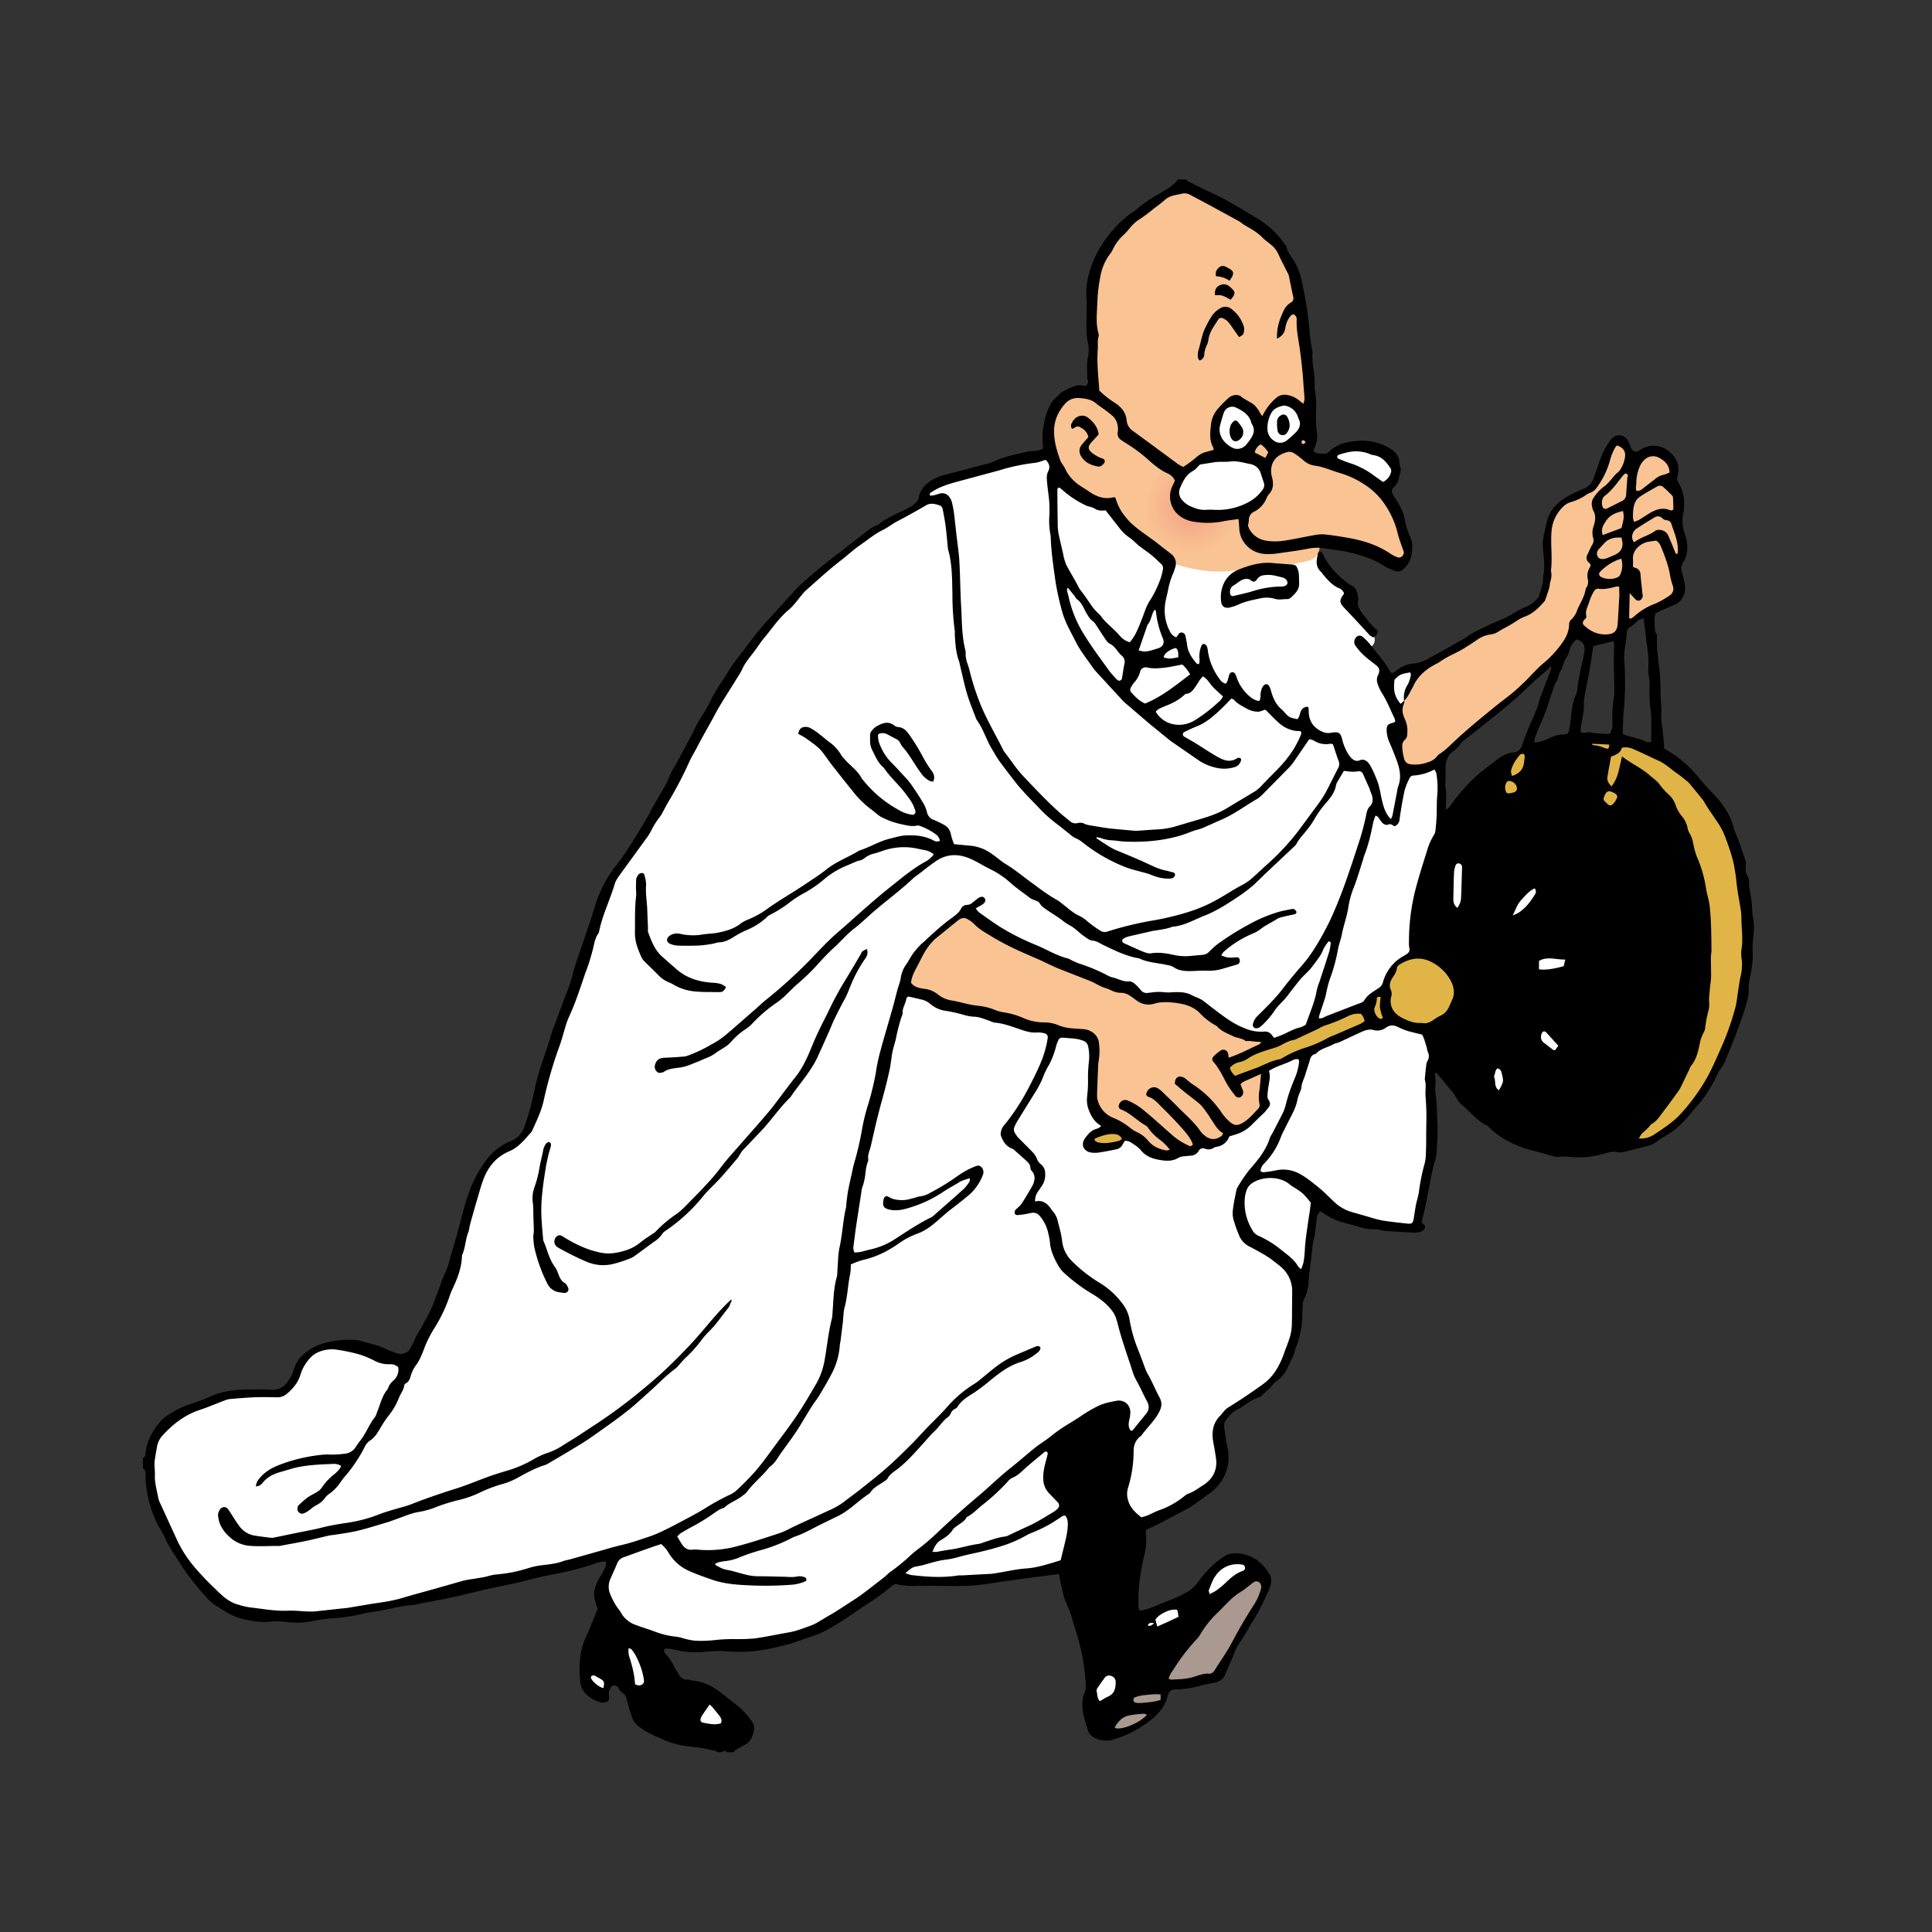 <?xml version="1.0" encoding="utf-8"?>
<!DOCTYPE svg PUBLIC "-//W3C//DTD SVG 1.1//EN" "http://www.w3.org/Graphics/SVG/1.1/DTD/svg11.dtd">
<svg xmlns="http://www.w3.org/2000/svg" viewBox="0 100 1110 1110" overflow="visible">
<rect x="0" y="100" width="1110" height="1110" fill="#333333" stroke="none"/>
<g>
<path fill="#fff" d="M574.9 367.4l29.4-6.9 133.3 31.9 16.7 7.8 3.9 24 17.2 16.7.5 7.8 12.7 15.7a4.8 4.8 0 0 1-.5 6.9 4.3 4.3 0 0 1-3.9 1l9.8 12.3 2.9 4.4 10.8-3.9 7.8-1 11.8 57.3 1 44.1-4.4 124.9-2.5 5.4.5 51.4-9.8 39.2-31.9-3.4-24-12.2-6.9 43.6-4.9 21.1L740 880l-9.3 14.7-9.3 6.9-19.6 12.7-2.5 7.3 1 27.9-34.3 22-29.4 18.1 8.8 48.5 18.1-11.8 18.6-7.8 11.8-11.8 7.4-8.3 6.9-2.9 7.8 1.5 2.9 8.8-87.7 80.4-4.4-8.8 1.5-30.9-14.2-46.5-54.4 9.3h-30.8l-16.7-2.5-42.1 29.9-26 6.9-33.8 2.5-38.2-2.9 13.7 26.9 24.5 8.3 11.3 13.7-18.1 7.8-49-36.3-5.4 2-1.5 9.8-11.8-7.3 3.4-20.1 10.8-20.1-4.4-13.7 6.4-18.6-4.4-1.5-87.7 20.6-65.7 13.2-44.6 2-24.5-9.3-18.6-20.6-18.6-34.3-2.5-22.5 4.4-20.6 14.7-11.8 26-8.8 28.4-.5 4.9-3.9 12.3-18.6 10.3-4.4 13.7-1 34.3 8.8 13.2-22.5 14.7-37.2 14.7-50 5.9-6.4 8.8-5.9 10.8-9.3 17.6-57.8L350 607l17.6-24.5 31.9-59.8L422 484l27-32.8 21.6-22 29.4-23 22-11.8 8.3-5.4.5-5.4 10.3-7.4z"/>
<path fill="#f9c393" d="M671 422.3a72.5 72.5 0 0 0 20.1 5.4c11.2 1.6 17.7-.1 28.9-1 9-.7 14.4.4 23-2.5 6.1-2 12.8-1.2 14.7-7.3a9.8 9.8 0 0 0 .5-3.9h10.3l25.5 7.4 12.3 3.4 2.9-6.9-13.7-36.3-30.9-15.2-13.7-2.9 2.4-9.3-6.9-74.5-5.4-27-10.8-14.2-30.3-21.5-22.5-9.3-16.2 10.3-23.5 22.5-10.3 18.6 1 65.7-13.7 2.9-7.8 6.4-5.4 13.7 2 13.2 7.4 18.6 18.1 10.3 8.8 2.4L652 408z"/>
<path fill="#fff" d="M801.3 374.7l-7.3 6.4-31.9-15.7 5.9-6.3 12.2-2.5 15.7 2.9 3.9 5.9 1.5 9.3zm-101.4-19.1l-2.5-5.9 2.5-13.2 6.3-5.4 10.3 3 6.9 9.8 6.9-11.3 7.3-2.5 5.9 2 6.4 14.7-14.3 11.3-11.7-5.9-13.2 10.3-10.3-1-.5-5.9z"/>
<path fill="#f9c393" d="M803.3 511.4l10.7-26.9 56.4-29.9 14.7-8.3 2.9-10.8 1-30.4 5.9-13.7 12.7-6.9 8.4-5.4 11.7-25.9 5.9 3.9 4.4 5.9 10.3-3.5 11.3 5.9 1.4 12.3 3 14.2-1 9.3 3.4 15.2-3.9 10.8 1.5 16.1-17.7 7.9-23 16.6-15.2-3.4-4.4-1-7.8 11.8-38.7 34.3-33.4 30.4-17.1 3.9-4.9-14.7 2.4-12.8-.9-4.9zm-77.9 225l2.4-40.2-18.1-2-24-17.6-14.2-2.5-14.3.5-9.3-5.9-28.9-10.3-50.9-24-14.2-10.7-21.6 17.6-12.7 22.5.4 4.4 14.3 4.5 6.3 5.3 74 16.7 11.8 2 1.9 10.3-.9 29.4 5.8 7.8 33.8 20.1h6.4l12.8-3.9 3.9-3h7.3l6.4-3.9 3.4-2.9 8.8-4.4 9.4-9.8z"/>
<path fill="#e0b447" d="M781.7 678.5l-79.9 33.8 4.9 10.3 78.9-33.3h7.4l6.8-2.4 16.7 4.9h13.2l109.8 66.6 13.2-4.4 14.2-11.8 19.6-28.4 3.5-8.3 9.8-26.5 3.4-28.9-1.5-33.8-3.4-20.6-8.3-24.5-11.3-15.7-20.1-19.1-13.7-6.8-19.1-4.9-20.1 1-31.9 6.3-14.7 8.8-34.9 83.8-7.2 17.2-7.9 8.8-7.8 4.4-5.4 13.7-6.4 3.5-7.8 6.3z"/>
<path fill="#fff" d="M852.8 664.8l-31.9-47.5 18.6-37.7 105.9 46.5L890 738.8l-37.2-4.4v-69.6z"/>
<path fill="#e0b447" d="M624.9 755.5l5.4-4.4 12.2-1.5 5.9 3.4-9.3 6.4-13.2-.5-1-3.4z"/>
<path fill="#a99990" d="M635 1095l30.2-47.4 39.6-32.9 18-9.8 4.9 5.4-30 55.2-28.9 4.5-1.3 9.5-11.8 12-18.2 8.1-2.5-4.6z"/>
<path fill="#f9c393" d="M657.5 391.2a27.2 27.2 0 1 1 27.2 27.2 27.2 27.2 0 0 1-27.2-27.2"/>
<path fill="#f9c192" d="M658.5 391.2a26.2 26.2 0 1 1 26.2 26.2 26.2 26.2 0 0 1-26.2-26.2"/>
<path fill="#f8c091" d="M659.5 391.2a25.1 25.1 0 1 1 25.1 25.1 25.1 25.1 0 0 1-25.1-25.1"/>
<path fill="#f8be91" d="M660.6 391.2a24.1 24.1 0 1 1 24.1 24.1 24.1 24.1 0 0 1-24.1-24.1"/>
<path fill="#f8bd90" d="M661.6 391.2a23 23 0 1 1 23 23 23 23 0 0 1-23-23"/>
<path fill="#f8bc90" d="M662.6 391.2a22 22 0 1 1 22 22 22 22 0 0 1-22-22"/>
<path fill="#f8bb8f" d="M663.7 391.2a21 21 0 1 1 21 21 21 21 0 0 1-21-21"/>
<path fill="#f7b98f" d="M664.7 391.2a19.9 19.9 0 1 1 19.9 19.9 19.9 19.9 0 0 1-19.9-19.9"/>
<path fill="#f7b88e" d="M665.7 391.2a18.9 18.9 0 1 1 18.9 18.9 18.9 18.9 0 0 1-18.9-18.9"/>
<path fill="#f7b68e" d="M666.8 391.2a17.9 17.9 0 1 1 17.8 17.8 17.9 17.9 0 0 1-17.9-17.9"/>
<path fill="#f7b58d" d="M667.8 391.2a16.8 16.8 0 1 1 16.8 16.8 16.8 16.8 0 0 1-16.8-16.8"/>
<path fill="#f6b48c" d="M668.8 391.2a15.8 15.8 0 1 1 15.8 15.8 15.8 15.8 0 0 1-15.8-15.8"/>
<path fill="#f6b28c" d="M669.9 391.2a14.8 14.8 0 1 1 14.8 14.8 14.8 14.8 0 0 1-14.8-14.8"/>
<path fill="#f6b18b" d="M670.9 391.2a13.7 13.7 0 1 1 13.7 13.7 13.7 13.7 0 0 1-13.7-13.7"/>
<path fill="#f6af8a" d="M672 391.2a12.7 12.7 0 1 1 12.7 12.7 12.7 12.7 0 0 1-12.7-12.7"/>
<path fill="#f5ae8a" d="M673 391.2a11.7 11.7 0 1 1 11.7 11.7 11.7 11.7 0 0 1-11.7-11.7"/>
<path fill="#f5ac89" d="M674 391.2a10.6 10.6 0 1 1 10.6 10.6 10.6 10.6 0 0 1-10.6-10.6"/>
<path fill="#f5ab89" d="M675.1 391.2a9.6 9.6 0 1 1 9.6 9.6 9.6 9.6 0 0 1-9.6-9.6"/>
<path fill="#f4a988" d="M676.1 391.2a8.5 8.5 0 1 1 8.5 8.5 8.5 8.5 0 0 1-8.5-8.5"/>
<path fill="#f4a887" d="M677.1 391.2a7.5 7.5 0 1 1 7.5 7.5 7.5 7.5 0 0 1-7.5-7.5"/>
<path fill="#f4a787" d="M678.2 391.2a6.5 6.5 0 1 1 6.5 6.5 6.5 6.5 0 0 1-6.5-6.5"/>
<path fill="#f4a586" d="M679.2 391.2a5.4 5.4 0 1 1 5.4 5.4 5.4 5.4 0 0 1-5.4-5.4"/>
<path fill="#fff" d="M728.3 378.7l-4.9-13.3-16.2-4.4-19.1 3.4-11.7 11.3-3 10.3 6.9 9.3h27.4l12.8-4.9 7.8-11.7z"/>
<path d="M82.1 937.5a1.5 1.5 0 0 0 1.4-1.5c.5-7.6 4-13.9 8.8-19.5a26.5 26.5 0 0 1 6.3-4.8 48.3 48.3 0 0 1 10.8-5 124.9 124.9 0 0 0 12-4.6c6.4-2.8 13.1-3.6 19.9-3.8 4.9-.1 9.8-.1 14.6.1a10.3 10.3 0 0 0 9.5-4.7 24.9 24.9 0 0 0 3.5-7.1 18.2 18.2 0 0 1 6.1-9 29.2 29.2 0 0 1 11.4-5.9 50.1 50.1 0 0 1 18-1.8 9.3 9.3 0 0 1 1.8.2c5.2 1.6 10.7 2.5 15.6 5a41 41 0 0 0 6.2 2.4 6.5 6.5 0 0 0 4.8-.2 4.7 4.7 0 0 0 2.7-2.2 57.3 57.3 0 0 0 2.8-5.5c.9-2.3 2.4-4.4 3.6-6.6 2-3.8 4.3-7.5 6-11.4s3.4-8.8 5.1-13.2a68.3 68.3 0 0 1 2.7-7c1.6-3.1 2.3-6.4 3.2-9.6l2.5-8.5c.6-2 1.2-4 1.7-6 2-7.6 3.8-15.2 6.5-22.6a68.6 68.6 0 0 1 9.9-18.3 31.7 31.7 0 0 1 13.5-10.6 14 14 0 0 0 8.5-9 153.6 153.6 0 0 0 5.1-18.4 145 145 0 0 1 5-18.4q3.1-8.8 5.7-17.7c.3-1.1.9-2.2 1.3-3.3 2.5-6.8 5-13.6 7.6-20.3a98.7 98.7 0 0 0 3.3-10.6c1.4-5.3 3.4-10.4 5.1-15.6l4.3-12.6c1.9-5.6 3.3-11.4 5.7-16.8a68.9 68.9 0 0 1 9.5-16 122.1 122.1 0 0 0 7.9-11.2c3.5-5.5 6.8-11.1 10.1-16.7 1-1.7 1.8-3.4 2.7-5.1 2.4-4.2 4.9-8.4 7.3-12.7a46.6 46.6 0 0 0 2.5-5.2 30.6 30.6 0 0 1 3-5.9 64.2 64.2 0 0 0 3.4-6.2l5.7-10.5 2-4c.7-1.4 1.4-2.9 2.2-4.3 2.4-4.2 5.3-8.3 7.3-12.7a84.2 84.2 0 0 1 6.8-11.4c2.3-3.4 4.2-7.1 6.7-10.4 5-6.4 9.8-13 14.9-19.3 2.8-3.5 5.9-6.6 8.9-9.9l9.2-10.2c1.7-1.9 3.4-3.7 5.2-5.4a284.9 284.9 0 0 1 24-19.7c1.2-.9 2.2-1.9 3.4-2.8l11.2-8.6a16.5 16.5 0 0 1 4.9-2.9 6.5 6.5 0 0 0 1.9-1.1c4.7-3.7 10.2-5.9 15.6-8.5a22.4 22.4 0 0 0 4.8-3.1 6.3 6.3 0 0 0 2.2-3.7c1.1-5.2 4.7-8.4 9.2-10.7a27.2 27.2 0 0 1 5.4-2l24.4-6.4a20.5 20.5 0 0 0 3.8-1.2c5.9-2.9 12.3-4.1 18.6-5.6a29.2 29.2 0 0 1 4.8-.6 10.3 10.3 0 0 0 5.2-1.4c-.1-1.8-.3-3.5-.3-5.3a37 37 0 0 1 .3-6.2c.8-4.8 1.8-9.6 4.3-13.9a11.2 11.2 0 0 1 2.7-3.5 20.4 20.4 0 0 0 2.2-2.2c1.8-1.9 9.1-5.3 11.5-5.3s3.3 1.2 4.6-.4-.1-2.9 0-4.3c.2-3.9-.5-7.9.6-11.9a18.7 18.7 0 0 0-.2-7.9c-1.2-6.5-.7-13-.7-19.5a47.5 47.5 0 0 0 0-4.9c-.8-7.5.8-14.7 3.5-21.6a64.2 64.2 0 0 1 11.8-18.8 53.1 53.1 0 0 1 11.5-10.3 18.8 18.8 0 0 0 2.5-1.9c4.7-4.1 10.1-7.2 15.5-10.3a29.5 29.5 0 0 0 7.8-6.4h4.4a11.2 11.2 0 0 0 1.7 1.3c4.4 2.2 8.7 4.4 13.1 6.4 9.2 4.2 17.7 9.6 26.3 14.7a63.9 63.9 0 0 1 8.2 6.1 42.8 42.8 0 0 1 4.8 5.1c1.1 1.2 1.9 2.6 2.9 3.9a3.4 3.4 0 0 1 .8 1c.5 3.5 3 5.9 4.7 8.8a37.3 37.3 0 0 1 3.8 9.9c.8 3.3 1.4 6.7 2.1 10a195.9 195.9 0 0 1 2.8 21.5c.3 3.2.9 6.4 1.4 9.6a6.1 6.1 0 0 1 .2 1.3c-.5 6.2 1.5 12.3 1.2 18.6-.1 2.3.5 4.7.7 7.1s.3 4.1.2 6.2a82.2 82.2 0 0 0 .3 13.3 14.8 14.8 0 0 1-1.5 9.9 5.3 5.3 0 0 0-.4 1.3c1.6 1.9 3.8 1.3 5.8 1.6a3.7 3.7 0 0 0 3.2-1.2c4.5-4.5 10.3-5.7 16.2-6.2a31.4 31.4 0 0 1 18.4 4.1c3.3 1.9 5.6 4.3 5.8 8.3a11.3 11.3 0 0 0 .5 2.6 5.1 5.1 0 0 1-.1 3.5 12.6 12.6 0 0 0-.6 2.6 8.7 8.7 0 0 1-2.3 4.7c-2.4 2.5-2.3 3.3-.5 6.2s2.4 3.8 3.4 5.7a24.3 24.3 0 0 1 2.7 7.5 40.6 40.6 0 0 0 3 9.7 14.3 14.3 0 0 1 1.3 6.9c-.2 4.7-1.5 9-5.4 12.1a4.4 4.4 0 0 1-4.5.8 37 37 0 0 1-8.7-4.3 34.7 34.7 0 0 0-7.2-3.3 93 93 0 0 0-12.4-3.5c-2.6-.6-5.2-.8-7.9-1.2l-3.9-.6a27 27 0 0 0-9.7.1c-5.9 1.2-12 1.9-18 2.8a37.9 37.9 0 0 1-6.2.3 15.8 15.8 0 0 1-10.5-4.1 15.2 15.2 0 0 1-5-11c-.1-1.6-.3-3.2-.4-5-3.5.5-6.7.8-9.8 1.5a46.6 46.6 0 0 1-15.4.1 17.9 17.9 0 0 1-8.9-3.6 14 14 0 0 1-3.8-17.2l1.3-2.8a7.7 7.7 0 0 0-4.4-4.3c-4.4-2-7.9-5.1-11.5-8.3a87.6 87.6 0 0 0-12.9-9.4l-2.2-1.5a4.1 4.1 0 0 1-1.9-3.8c0-.4.1-.9.2-1.3.2-3.6-.8-6.8-3.6-9.1s-4.7-3.6-7.1-5.3a19.3 19.3 0 0 1-1.6-1.2c-2.8-2.6-6.4-3-9.9-3.3a9.6 9.6 0 0 0-8.3 3.4c-3.9 4.5-6.2 9.5-6.2 15.7s1.7 11.4 3.6 16.8c.6 1.6 2 3 2.7 4.6 2.3 5 6.2 8.6 10.9 11.3l2.6 1.7c4.5 3.2 9.4 5 14.8 3.4a2.6 2.6 0 0 1 .8.7 27.7 27.7 0 0 0 5.5 10.5 36.1 36.1 0 0 0 3.2 3.6c4.2 4 9.1 7.1 13.7 10.5l9.1 7.1a6.9 6.9 0 0 1 2.6 8.3c-.3 1-.6 2-1 2.9a46.5 46.5 0 0 0-2.9 9.2c-.5 2.9-1.4 5.7-1.8 8.6a25.9 25.9 0 0 0 3 16.2 6.4 6.4 0 0 0 3.4 3l1.2-1.6a2 2 0 0 1 2.1-1.2 2.5 2.5 0 0 1 2 2.1c.3 1.6.7 3.2.9 4.8.5 4.3 2.7 7.7 5.5 10.9a3.4 3.4 0 0 0 1.3.4c.7-1.7.2-3.3.3-4.8a14.4 14.4 0 0 1 1.1-5.6c.3-.7.8-1.4 1.6-1.2a2.7 2.7 0 0 1 1.6 1.3 12.7 12.7 0 0 1 .6 3 35.3 35.3 0 0 0 6.9 16.1 5.3 5.3 0 0 0 3.4 2.4 9.4 9.4 0 0 0 1-1.7c.4-1.3.6-2.6 1.1-3.8a1.8 1.8 0 0 1 3.2-.2 13.8 13.8 0 0 1 1 2.4 24.9 24.9 0 0 0 7.6 10.8 10.7 10.7 0 0 0 5.2 2.5c1.2-1.5.6-3.2.9-4.7s.6-3.2 1.9-4.4a1.7 1.7 0 0 1 2.7.1 7.3 7.3 0 0 1 1.1 2.3c1.2 4.5 2.9 8.7 6.6 11.7a17.3 17.3 0 0 1 1.5 1.6c2.6 2.8 2.6 2.8 7.3 3.8 1.9-1.8 1-5.3 4-6.7s2.4.8 2.5 2.7c.3 6 3.6 9.8 9.2 11.7a7.8 7.8 0 0 0 3.5.1c4.8-.7 5.6-.2 6.7 4.5a29.5 29.5 0 0 0 3.3 7.7 10.9 10.9 0 0 0 1.9 2.4c1.3 1.3 2.9 2 4.8 1.2s3.7-.1 5.2 1.9 3.7 7 5.1 10.8a59 59 0 0 1 1.8 7.7c1.1 4.7 1.9 9.6 5.7 13.4a10.7 10.7 0 0 0 .9-2c.9-4.6 1.8-9.3 2.7-13.9a14.4 14.4 0 0 1 .5-2.6c2.1-5.2 1.1-10.2-.7-15.1s-2.8-7.2-4.3-10.7a17.2 17.2 0 0 1-1.5-6.4c-.1-3.2.5-3.9 3.9-4.7l1-.6a8.3 8.3 0 0 0-.4-1.9c-2.4-4.9-4.3-10-7.3-14.6a24.4 24.4 0 0 1-2.4-5.2 6.4 6.4 0 0 1 .3-5.2c1.2-2.5.7-4-1.3-5.6s-6.4-4.7-9.1-7.8c-.9-1-1.7-2.1-2.5-3.1a3.9 3.9 0 0 1 .7-5.5 2.6 2.6 0 0 1 3.3.2 29.9 29.9 0 0 1 4.1 4.1c4 5.3 8.7 10.1 11.8 16.1a2.4 2.4 0 0 0 .8.5c1.4.1 2.3-1.1 3.3-1.8a17.3 17.3 0 0 1 9.4-3.6 21.7 21.7 0 0 0 8.7-3c6.3-3.4 12.4-6.9 18.6-10.4a25.3 25.3 0 0 0 2.7-1.6c3.6-2.7 7.6-4.4 11.6-6.4s7.1-3 10.5-4.6 5.4-3.1 8.1-4.5a36 36 0 0 1 4.8-2.3 14.7 14.7 0 0 0 5.7-4.2 4.6 4.6 0 0 0 1.3-1.8c.8-3.4 2.3-6.7 2.3-10.4a4.5 4.5 0 0 1 0-.9c1.2-5.6.3-11.2-.2-16.8-.3-4 .8-7.6 1.6-11.3.1-.7.4-1.4.5-2.2 1.4-7.8 6.6-12.6 13.2-16.2a90.6 90.6 0 0 1 8.4-3.9 9.7 9.7 0 0 0 5.5-6q1.9-5.2 3.7-10.5a40.9 40.9 0 0 1 6-11.3c3.2-4.3 8.4-3.6 10.5 1.3.5 1.1.8 2.2 1.3 3.3s2.2 2.8 4.5 1.5l1.5-1a13.6 13.6 0 0 1 15.7 1.3c4.7 3.8 6.5 8.3 5 14.1a4.6 4.6 0 0 0 .4 3.8c3.6 5.7 4 11.9 2.8 18.4a20.2 20.2 0 0 0 .9 10.8c2 5.7 2.4 11.6-1.1 17.1a5.5 5.5 0 0 0-.5 5.1 59.8 59.8 0 0 1 1.7 7.3 10.5 10.5 0 0 1-6 11.6l-7.7 3.3-3.2 1.6c-.9 3.3-.4 6.5-.3 9.7a6.6 6.6 0 0 0 .8 2 3.1 3.1 0 0 1 .5 1.1c-.6 6.8.7 13.6 1.4 20.3s.3 13 .9 19.5c.3 3.8-.3 7.6.4 11.4s.8 7.3 1.2 11c.1.9 0 1.8 0 2.5 2.9 1.9 5.7 3.5 8.3 5.5a63.8 63.8 0 0 1 10.6 10.1c3.4 4.3 7.2 8.2 10.9 12.2s8.5 10.6 10.1 17.4c.6 2.4 1.8 4.7 2.7 7.1q2.1 5.8 4.1 11.7a6.4 6.4 0 0 1 .4 2.2 27.9 27.9 0 0 0-.2 4.3 19 19 0 0 0 1.5 3.7 5.5 5.5 0 0 1 .5 2.1c-.2 3.9 1 7.6 1.4 11.4s.3 4.7.5 7 .6 3.2.7 4.8a40.2 40.2 0 0 1-.1 8.4c-.7 4.3-.4 8.6-.4 12.8a55.8 55.8 0 0 1-.7 6.1c-.5 3.9-1.8 7.8-1.6 11.8a22.6 22.6 0 0 1-.8 6.1 136.2 136.2 0 0 1-5.1 15.6l-2.3 6.2-2.3 5.8-2.7 6.5a16 16 0 0 1-2.5 4.7 18.8 18.8 0 0 0-2.5 4.2 85.9 85.9 0 0 1-7.8 13.3c-2.1 2.9-4.6 5.4-6.8 8.2a64 64 0 0 1-9.9 10.1 69.6 69.6 0 0 1-6.3 4.1 31.1 31.1 0 0 0-3.3 2.2 13.8 13.8 0 0 1-5.5 2.8l-13.7 3.5a9.4 9.4 0 0 1-4 .1 11.6 11.6 0 0 0-5.7.4c-4.7 1.3-9.4 2.5-14.4 2.6h-4.4c-3.1-.1-6.2-.8-9.3-.2a5.1 5.1 0 0 1-2.2-.2l-11.5-3.2c-2.3-.6-4.6-1.1-6.8-1.9-7.1-2.7-13.8-6.1-19.2-11.6a5.1 5.1 0 0 0-1.4-1.1c-4.7-2.2-7.9-6.1-11.7-9.5a23.7 23.7 0 0 0-2.3-2.1 11.3 11.3 0 0 1-3.4-4.1 20.2 20.2 0 0 0-1.9-3l-9.4-11.3a1.9 1.9 0 0 0-.8-.3 1.5 1.5 0 0 0-.5.6c1 3.9-.1 7.9.5 11.9a52.6 52.6 0 0 1 .6 5.7c.2 4.4.4 8.9.5 13.3s0 5.9-.2 8.8-.2 6.9-1.2 10.1a95.7 95.7 0 0 0-3 13.4c-.3 1.5-.6 2.9-.9 4.3-.7 3.5-1.3 7-2.1 10.4s-1.1 4.6-1.7 7a2.3 2.3 0 0 0 .3.7c.6.8 1.8 1.2 1.7 2.4s-1.4 2.3-2.7 2.7a11 11 0 0 1-3.9.5l-16.4-1a21.8 21.8 0 0 1-2.6-.5 10.8 10.8 0 0 0-3-.5c-5 .5-9.6-1.6-14.3-2.7l-4.7-1.3a35.1 35.1 0 0 1-11.1-5.4l-1.6-.9a7.4 7.4 0 0 0-2 4.4l-.8 6.6a18.3 18.3 0 0 1-.5 3.5 41 41 0 0 0-1.4 8.7c-.4 3.5-.9 7-1.3 10.5-.2 1.9-.5 3.8-.6 5.7a27.2 27.2 0 0 1-3 11.9 8.9 8.9 0 0 0-.5 3.4c-.2 3.7-.1 7.4-.6 11.1a49.1 49.1 0 0 1-3.4 12.8 4 4 0 0 0-.3.8c-.7 3.8-2.8 7.1-4.4 10.6a17.8 17.8 0 0 1-6.1 7.4 18.4 18.4 0 0 0-3.1 3.1c-2 2.2-4.3 4.1-6.4 6.1l-.4.2c-5 1.2-8.6 5.1-13.1 7.3-2.8 1.3-4.5 3.8-6.4 6a4.2 4.2 0 0 0-.8 2 7.1 7.1 0 0 0 0 2.2c.5 3.6.9 7.3 1.7 10.9a24.9 24.9 0 0 1-1.5 16.5 26.5 26.5 0 0 1-8.4 10.2l-10.1 7.3a37.2 37.2 0 0 1-3.8 2.2l-14.9 7.9-3.6 1.7-4.4 2.1a22.5 22.5 0 0 0 0 2.8 31.9 31.9 0 0 1-.9 11.4 131.8 131.8 0 0 0-3.3 20.6c-.2 2.9-.1 5.9-.1 8.9a2.8 2.8 0 0 0 1.2 2.7c5.1-.9 9.8-3.3 14.6-5.2a76.7 76.7 0 0 0 11.7-5.3 20.6 20.6 0 0 0 6.9-6.2 57.7 57.7 0 0 1 8.2-9.3 41.5 41.5 0 0 1 7-5.4c2.9-1.8 6.2-1.9 9.5-1.3 7.4 1.2 12.5 5.6 16.3 11.9 1.6 2.7.7 5.5-.1 8.2a14 14 0 0 1-1 2c-1 2.1-1.9 4.3-3 6.4a109.8 109.8 0 0 1-5.5 10.1c-2.6 4-4.6 8.2-7.4 12.1s-3.3 6.6-4.8 9.9-2.5 5.7-3.7 8.6a7.8 7.8 0 0 1-6 4.8c-3.2.7-6.4 1.2-9.5 2.1a52.2 52.2 0 0 1-13.2 1.8c-2.3.1-3.5.9-4.2 3.1a27.5 27.5 0 0 1-2.6 6.5 28.1 28.1 0 0 1-5.1 6.1 61.2 61.2 0 0 1-23.5 13 14.2 14.2 0 0 1-10-.4c-2.4-1-4.2-2.6-4.9-4.8-1.3-4.7-3.2-9.2-3.1-14.2a16.4 16.4 0 0 1 1.1-7 11 11 0 0 0 .8-5.6 121.8 121.8 0 0 0-5.5-29.6c-1-3.1-1.9-6.2-2.8-9.3a83.8 83.8 0 0 0-3.2-8.2c-1.5-3.5-2.1-7.4-3-11.1-.4-1.6-.6-3.1-.9-4.8l-11.2 1.5-18.9 2.5c-5.6.8-11.1 1.8-16.7 2.4s-9.8.5-14.6.5c-6.5 0-13-.2-19.5-.1a45.1 45.1 0 0 1-13.3-1.1 18.4 18.4 0 0 0-2.2 1.5c-6.8 6-14.7 10.5-22.1 15.7a141.5 141.5 0 0 1-17.4 10.6 40.2 40.2 0 0 1-4.5 1.8l-12.2 4.2-2.1.7c-5 1.2-10 2.6-15.1 3.4a83.6 83.6 0 0 1-21.2.8c-4.5-.4-8.9 0-13.3.4a46.1 46.1 0 0 1-15-1 49.7 49.7 0 0 0-5.7-1 5.4 5.4 0 0 0-1.7.3 2.7 2.7 0 0 0 .8 2.9 38.2 38.2 0 0 1 5.5 8.5c.6 1.2 1.5 2.2 2.1 3.4a5 5 0 0 0 4.7 2.8c1.2 0 2.3.5 3.5.6 5.8.5 10.8 3.1 15.3 6.5s7 5.5 10.5 8.2a40.7 40.7 0 0 1 7.2 7.8c1.4 1.8 2.5 3.8 1.9 6.1s-1.4 5.8-4.2 7.6l-5.8 3.3c-.7.4-1.3.7-1.3 1.6h-4.4c-.9-1.2-1.8-.8-2.7 0h-2.7a3.4 3.4 0 0 0-1-.7 100.7 100.7 0 0 0-10.8-2.1c-7.1-.7-14.1-1.7-20.5-5.1l-1.2-.5a44.2 44.2 0 0 1-10.9-5.9 11.8 11.8 0 0 1-4.6-5.8c-1-2.9-1.9-5.9-2.7-8.9s-.9-4-3-5.2a6.3 6.3 0 0 1-1.9-2.4 2.8 2.8 0 0 0-2.8-1.8c-1.3.2-1.9 1.3-2.4 2.4a8 8 0 0 0-.5 2.6 13.1 13.1 0 0 0 .2 1.7c.1 1.7-.4 2.6-2 3a6 6 0 0 1-3 0 22.2 22.2 0 0 1-5.3-2.3c-3.6-2.4-6.2-5.5-6.4-10.1 0-1.5-.3-2.9-.3-4.4-.1-6.5.3-13 3-19.1s4.9-11.7 7.4-17.8a30.4 30.4 0 0 1-1.1-3.1c-.6-2.6-1.5-5.2-.7-7.8a25 25 0 0 1 3.6-8.1 27.9 27.9 0 0 0 2.9-5.9 6.2 6.2 0 0 0 0-2.2 15.6 15.6 0 0 0-6.2 1.1 162.8 162.8 0 0 1-17.9 5c-6.5 1.3-13.1 2.5-19.5 4.2s-15.5 3.6-23.3 5.2c-6.2 1.3-12.3 3-18.5 4.4s-13.9 2.8-20.9 4.1a36 36 0 0 1-4.3.9c-6.1.4-11.9 1.9-17.9 3.1-3.6.7-7.3 1-10.9 1.9a107.6 107.6 0 0 1-16.6 2.6 96.7 96.7 0 0 0-12.7 1.7 47.5 47.5 0 0 1-15.5.4 41.9 41.9 0 0 0-10.2 0 13 13 0 0 1-2.6.1c-7.6-.6-15-1.8-21.6-6-3.2-2.1-6.7-3.8-9.4-6.6a145.1 145.1 0 0 1-16.5-20.9c-3.2-5.1-6.8-10-9.2-15.7a60.3 60.3 0 0 0-3.3-5.8 65 65 0 0 1-5.6-14.9 60.5 60.5 0 0 1-1.9-14.9c0-1.4 0-2.7-1.5-3.4v-6.2zm724.6-434.9a13.3 13.3 0 0 1 2.1-9.3 20.8 20.8 0 0 0 1.8-5.4 3.6 3.6 0 0 0-.4-1.6c-5.8 1.1-5.8 1.1-9 4.2-.8 6.2.1 9.9 3.5 13.9l2.2-2a10 10 0 0 1-.4 2.2c-1.3 3.1-.6 6 .8 8.9a16.1 16.1 0 0 1 1.2 8.2 4.2 4.2 0 0 1-1.2 3.2c-2.1 1.7-1.7 4-1.5 6.2s.6 3.2.9 4.7 1.4 3 3.6 3.3a20.8 20.8 0 0 0 10.4-1.3 9.3 9.3 0 0 0 5-3.4 9.8 9.8 0 0 1 2.4-1.9c.9-.7 1.9-1.4 2.8-2.2 3.4-3.1 6.6-6.3 10.1-9.3 5.3-4.7 10.8-9.2 16.3-13.7 3.5-2.9 7.2-5.6 10.8-8.5s4.2-3.7 6.3-5.6c4.5-4.1 8.3-8.9 13-12.7a59.5 59.5 0 0 0 9.6-10.4c2.4-3.2 4.3-6.7 4.5-10.9a4 4 0 0 1 1.2-3.2 13.1 13.1 0 0 0 3.5-5.6c1.6-3.9 4.2-7.5 4.8-11.9a2 2 0 0 1 .4-.8 6.2 6.2 0 0 0 .8-5.1 8.7 8.7 0 0 1 .9-6c.3-.6.6-1.3.8-1.9a4.6 4.6 0 0 0-.8-1.3 3.5 3.5 0 0 1-1.1-4.7c.9-1.9 1.7-3.8 2.7-5.6a4.4 4.4 0 0 0 .7-3.8 10.7 10.7 0 0 1 .2-7c1-3.1 1.5-6.2-.4-9.3a6.8 6.8 0 0 1-.4-1.7 6.3 6.3 0 0 1 1.2-5.9 23.9 23.9 0 0 1 5.1-5.5 22.9 22.9 0 0 0 3.6-3.3c1.6-1.7 3-3.8 4.8-5.2s3.6-5.3 4.1-8.6-.7-5.5-4.6-6.9a8.6 8.6 0 0 0-1.3 1.7 36 36 0 0 0-2.5 6.1 46.6 46.6 0 0 1-6.2 14.1c-1.6 2.5-3 4.7-5.9 5.5l-1.2.6a29.5 29.5 0 0 1-9.5 4.6 10.6 10.6 0 0 0-4.5 2.8 21.7 21.7 0 0 0-6.5 14.2c-.6 7.4.6 14.8-.3 22.1a2.8 2.8 0 0 0 .1.9 11.3 11.3 0 0 1-.5 5.7c-.3 1.1-.3 2.4-.6 3.5s-1.6 5-2.5 7.5c-3.4 3.9-7 7.6-12.2 9.3a24.4 24.4 0 0 0-4.4 2.5l-3.8 2.3c-2 1.2-4.2 2.2-6.2 3.5a10.6 10.6 0 0 1-4.5 1.7 16.9 16.9 0 0 0-7.4 2.8c-3.2 2.2-6.4 4.3-9.7 6.2s-8.5 4-12.4 6.9l-1.2.7c-6.1 3-11.2 7.1-14 13.5l-.2.4c-1.5 2.5-2.6 5.5-4.9 7.6zM630 581a2.2 2.2 0 0 0 0 .7c3.9 2.4 7.6 5.3 11.8 7 5.9 2.4 11.7 4.8 17.5 7.5 3.6 1.7 7.2 3.4 11.2 4.1l3.4.9a1.4 1.4 0 0 1 1.2 1.6 2.7 2.7 0 0 1-1.2 1.6 6.3 6.3 0 0 1-2.6.4 23.5 23.5 0 0 1-8.7-1.7l-2.9-1.1c-4.1-1.2-8.3-2.1-12.3-3.5a94.9 94.9 0 0 1-23.2-12.8c-2-1.5-3.8-3.2-6.2-4.1a10.8 10.8 0 0 1-2.6-1.7c-3-2.4-5.9-4.8-9-7.1a79.4 79.4 0 0 1-10.1-9.3l-6.2-6.4c-2-2.2-4-4.3-5.9-6.7-3-3.8-6-7.7-8.9-11.6s-3.4-5.2-5-7.8c-3.5-5.5-5.2-11.9-9-17.2a5.3 5.3 0 0 1-.6-1.2c-1.4-3.7-2.9-7.4-4.2-11.2-2.1-6.1-3.3-12.5-4.9-18.9a24.7 24.7 0 0 0-.6-2.6c-1.8-4.8-2.1-9.8-2.4-14.8-.1-1 .1-2.1-.1-3.1a155.9 155.9 0 0 1-1.3-20.8c-.2-8.7-.1-17.5-2.6-25.9v-.3c-.4-4-.7-7.9-1.2-11.9s-1.1-7-1.8-10.5a3 3 0 0 0-1.4-2.1c-2.6-.9-5.3-1.8-8.1-.2-5.5 3.2-11 6.3-16.6 9.2-2.9 1.5-5.4 3.6-8.3 5-4.6 2.2-8.4 5.5-12.5 8.3s-7.4 5.9-11.1 8.8c-7.3 5.6-14 11.8-20.9 17.9a23.7 23.7 0 0 0-2 2.3c-2.5 2.9-4.7 6.2-7.6 8.6-5.3 4.4-9.1 10.1-13.4 15.3-2.5 2.9-4.5 6.2-6.9 9.3s-4.6 5.7-6.2 9.1-2.8 4.8-4.2 7.2c-3.9 6.4-8.2 12.7-11.7 19.3s-6.8 12.1-10 18.3c-1.4 2.8-3.1 5.4-4.4 8.2a219.2 219.2 0 0 1-11.6 22.4c-1.5 2.5-2.9 5.2-4.3 7.8a12.7 12.7 0 0 1-1.2 1.9 44.1 44.1 0 0 0-5 7.9 30.8 30.8 0 0 1-2.3 3.8L357 601.4c-1.4 2-3.1 4.1-3.8 6.4-2.7 9.2-7.1 17.9-9 27.4a3.3 3.3 0 0 1-.5 1.2c-1.8 2.5-2.2 5.5-2.9 8.3s-1.5 5.7-2.4 8.5-1.6 4.4-2.4 6.7c-2.7 8-5.3 16-8.8 23.7a41.5 41.5 0 0 0-1.8 4.5c-1.3 4.1-2.3 8.2-3.7 12.2a244.5 244.5 0 0 0-9.2 31.4c-1.3 6.3-4.1 12-6.7 17.8a4.2 4.2 0 0 1-.7 1.1c-2.2 2.4-4.2 5-6.7 7.1a21.6 21.6 0 0 1-5.9 3.8c-7.1 3-11.7 8.4-14.5 15.4-1.4 3.5-2.4 7.3-3.5 11s-1.8 6.2-2.7 9.4-1.4 4.8-2 7.3a22.1 22.1 0 0 1-.6 3c-1.8 4.2-1.7 9-3.6 13.2a3.5 3.5 0 0 0-.2 1.3c-.3 6.6-2.7 12.7-5.5 18.6a50.8 50.8 0 0 0-1.9 4.9 86.9 86.9 0 0 1-8 16.8 67.9 67.9 0 0 0-5.6 10.6c-1.5 3.8-2.8 7.8-5.3 11.2a19.5 19.5 0 0 0-3 5.9c-.5 1.8-1 3.7-3 4.7a1.6 1.6 0 0 0-.8 1c-.3 2.7-2.1 4.8-3.1 7.3a39.4 39.4 0 0 1-6.2 10.6 59.5 59.5 0 0 0-4.6 7c-1.6 2.6-3.1 5.3-5.9 7a9.2 9.2 0 0 0-3 3.7 85.5 85.5 0 0 1-10.5 15.9 37.8 37.8 0 0 0-3.3 4.2 26.5 26.5 0 0 1-6 6.4 12.1 12.1 0 0 0-2.7 2.3 13.6 13.6 0 0 1-5.7 4.8 15.4 15.4 0 0 0-2.5 1.8 22.4 22.4 0 0 1-2.5 1.8c-1.3.7-2.7 1.6-4.2.6s-1.3-2.5-.9-4a66.8 66.8 0 0 1 5.3-4.7c1.9-1.4 4.1-2.3 6.1-3.6a8.3 8.3 0 0 0 2.2-2.1 33.1 33.1 0 0 1 6.9-7.5 23.1 23.1 0 0 0 3.2-3.1 10.9 10.9 0 0 0 1.1-2 8.2 8.2 0 0 0-5.3-1.1c-7.5.3-15.1.6-22.4 2.5l-6.4 1.9c-4.2 1.1-8.1 2.8-10.9 6.3a5.1 5.1 0 0 1-4 2.2 9.8 9.8 0 0 1 .7-2.7c2.9-4.6 7.2-7.4 12.1-9.4a94.5 94.5 0 0 1 25.4-6.1 26.6 26.6 0 0 1 4-.1 53 53 0 0 0 8.8-.5 8.3 8.3 0 0 0 6.5-4 38.1 38.1 0 0 1 2.3-3.3c3.5-4.2 5.2-9.6 8.7-13.8a9.8 9.8 0 0 0 1-2.4c1.9-4.4 2.8-9.4 6-13.3a4.7 4.7 0 0 0 .6-1.2 9.5 9.5 0 0 1 2.8-3.9 8.4 8.4 0 0 0 2.9-7.8c-1.7-1.6-3.6-1.8-5.5-1.7a17.2 17.2 0 0 1-8.5-2.2 51 51 0 0 0-8.6-3.5 99.4 99.4 0 0 0-13-2.7 19.6 19.6 0 0 0-10.4 1.5 13.3 13.3 0 0 0-4 2.7 24.4 24.4 0 0 0-6.3 10.6c-1.4 4.4-4.3 7.7-7.7 10.6a8.2 8.2 0 0 1-5.7 2c-4.4-.1-8.9-.2-13.3 0s-9.1.6-13.7 1a11.3 11.3 0 0 0-3 .8c-4.8 1.8-9.6 3.9-14.5 5.5-8.4 2.8-15.1 8-21 14.4a12.8 12.8 0 0 0-3.3 6.2c-.5 2.8-1 5.5-1.4 8.3s.2 5.6.1 8.4c-.2 4.7 1.2 9.1 2 13.5a12.4 12.4 0 0 0 1.1 2.9l9.8 21.4a69.6 69.6 0 0 0 9.9 15.2 152.5 152.5 0 0 0 11.6 12.2c4.2 4.1 8.4 8.4 14.6 9.6l.4.2a44.8 44.8 0 0 0 5.2 1.1c7.2.8 14.3 2.2 21.6 1.9 4.3-.2 8.5.4 12.8.5a29.3 29.3 0 0 0 4-.2l12.8-1.4 4.8-.5 14.9-2.5c5.7-.8 11.3-1.6 16.9-3.3s12.5-3.5 18.8-5.3l16.2-4.6a52.7 52.7 0 0 1 5.2-.9l6.5-1.1c2.3-.5 4.6-1.3 6.9-1.5a83.7 83.7 0 0 0 18.7-3.7 41.5 41.5 0 0 1 7.4-1.6c4.2-.5 8.5-.9 12.5-2.4 1.2-.5 2.6-.6 3.9-1l19.2-5.4 5.1-1.5c3.1-.8 6.3-1.5 9.5-2.4s6.5-2 9.7-3.1a74.1 74.1 0 0 0 7-2.6q5.7-2.6 11.1-5.5c5.5-2.9 11-5.7 16.3-9s8.4-4.9 12.8-7.1a19 19 0 0 0 4.6-2.7 158.9 158.9 0 0 0 11.5-11.7c4-4.7 7.6-9.8 11.3-14.8s8.7-11.6 12.7-17.6 7.2-11.6 10.6-17.4a41.3 41.3 0 0 0 4.8-13.3c1.5-8.1 2.2-16.4 4.3-24.4a18.5 18.5 0 0 0 .3-3.1c.6-6.9.5-13.9 2.5-20.7a17.7 17.7 0 0 0 .3-3.5c.4-4.6.3-9.2 1.3-13.7 1.7-7.7 1.9-15.6 3.8-23.2a11.8 11.8 0 0 0 0-1.3c.3-2.5.6-5 1-7.5.8-4.2 1.8-8.4 2.7-12.6.2-1 .4-2 .7-3a178.6 178.6 0 0 0 4.8-20.7 112 112 0 0 1 3.3-13.3 160.3 160.3 0 0 0 4.5-18.5 100.2 100.2 0 0 1 2.2-10.9c2.2-8.3 4.7-16.5 7-24.7 1.2-4.1 2.2-8.3 3.3-12.4.6-2.1 1.5-4.2 1.8-6.4a17 17 0 0 1 3.1-7.7c1.4-2.1 2.5-4.3 4-6.4a51.3 51.3 0 0 1 4-4.7c.7-.8 1.5-1.4 2.3-2.1 5.2-4.8 10.4-9.7 16.2-13.8 1.9-1.4 3.8-2.8 5-5a3.7 3.7 0 0 1 3.5-2.3 4.8 4.8 0 0 0 3.2-1.4l2.8-2.2c1.8-1.4 3.5-1.4 4.2-.1s.1 2.6-1.6 3.6l-3.6 2.1a12.5 12.5 0 0 0 1.8 2.2c4.3 3.1 8.6 6.2 13.1 9a141.4 141.4 0 0 0 20.6 10.2c5.8 2.5 11.3 5.9 17.6 7.4a7.2 7.2 0 0 1 1.2.6 50.9 50.9 0 0 0 4.8 2.2 99 99 0 0 1 16.4 6.8 11.1 11.1 0 0 0 2.9 1.2c3.3.7 6.2 2.7 9.8 2.3a5.1 5.1 0 0 1 3.1 1.4 25.3 25.3 0 0 1 3.4 3.5 4.3 4.3 0 0 0 3.8 1.8c1.9-.2 3.8-.5 5.7-.6s4.1.2 6.1.3h.9c4.6-.3 9.2-.6 13.4 1.8 1.7.9 3.6 1.4 5.2 2.4s4.9 3.8 7.4 5.6c4.7 3.6 9.4 7.2 14.8 9.7l3.6 1.5a23.2 23.2 0 0 0 10 1.5 4.7 4.7 0 0 1 4.6 2.1l1.2 1.5c1.9-.7 3.7-1.3 5.5-2.1s6.3-3.3 9.8-4a12.2 12.2 0 0 0 2.9-1.5l1.6-4.4c1.8-5 3.8-9.9 4.7-15.2a36.6 36.6 0 0 1 1.6-5.1c1.9-5.8 3.8-11.5 5.6-17.3a28.6 28.6 0 0 0 .8-4.4c.1-.5.2-1.2-1.1-1.5a20.7 20.7 0 0 0-3 4.4 25.1 25.1 0 0 1-2.2 4.3c-1.5 2.2-3.1 4.3-4.7 6.4a27.7 27.7 0 0 1-2.1 2.3c-1.5 1.6-3.2 3.1-4.6 4.8s-4.8 6-7.1 9.1-5.6 5.6-7.7 9a47.1 47.1 0 0 1-5.1 6.2 25.6 25.6 0 0 1-2.9 2.7 4.1 4.1 0 0 1-1.6.7 2 2 0 0 1-2.5-2.6 9.7 9.7 0 0 1 2.7-4.5c2.7-2.7 5.5-5.4 8.1-8.2s4.8-5.3 6.9-8.1 5.9-7.4 9-11a81.5 81.5 0 0 0 8.6-11.3 167 167 0 0 0 9-16.3c2.8-6 5.3-12.2 7.6-18.4 3-8.2 5.7-16.4 8.4-24.7a150 150 0 0 0 4.4-15.8c.5-2.3.7-4.9 2.5-6.6s1.9-4.4.9-6.9-.8-2.2-1.2-3.3l-3.6-8.1a2.6 2.6 0 0 0-2.8-1.8c-2.8.6-5.5.1-8.3-.2l-3.9 6.6a5.4 5.4 0 0 0-.6 1.7c-.7 3.8-2.9 6.8-5.3 9.6a58.4 58.4 0 0 0-7 9.6 42.9 42.9 0 0 1-3.7 5.5c-2.3 3.1-5.1 5.7-6.9 9.2a5.3 5.3 0 0 1-1.2 1.3l-17.1 16.1-4.1 4-2.2 2.1a94.6 94.6 0 0 1-9.2 6.9c-6 4-12.1 7.9-18.9 10.6s-11.4 5.6-17.9 6.3h-.4c-3.7 1.5-7.7 1.8-11.7 2.5l-13.5 3.1a11.6 11.6 0 0 0-3.2 1.4 1.4 1.4 0 0 0 .1 2.3l.8.4c3.4 1.5 6.7 3.1 10.1 4.5 1.6.6 3.5 1.4 5.1 1.1 4.4-.7 8.6 0 12.8.9a30.3 30.3 0 0 0 8.8.7l7.9-.7a5.8 5.8 0 0 0 3.9-1.9 46.8 46.8 0 0 1 5.3-4.7c3.4-2.4 6.8-4.7 10.3-6.8s7.9-4.6 12-6.6a85.7 85.7 0 0 1 10.7-4.2c2.9-1 6-1.5 9-2.1a2 2 0 0 1 1.3 0 3.5 3.5 0 0 1 1.4 1.4 1.3 1.3 0 0 1-1.1 1.6l-4.8 1c-1.8.5-3.9.8-5.4 1.8-3.1 2-6.5 3.5-9.4 5.8a17.8 17.8 0 0 1-4.2 2.4 60.3 60.3 0 0 0-17 10.7 8.7 8.7 0 0 0-1.2 2c1.3.4 2.2.8 3.2 1a12.6 12.6 0 0 0 2.6.2l3.1-.2c1.1 0 1.8.9 1.7 2.1a2 2 0 0 1-1.4 2l-8.5 2.5a27.6 27.6 0 0 1-9.2 1.1c-2.8-.1-5.6.1-8.4.2s-7.4.1-10.6-2.3a9 9 0 0 0-3.3-1.1c-5.6-1.3-11.4-1.4-16.7-4h-.4c-7.2-1.3-13.7-4.6-20.2-7.7-2-1-3.7-2.3-6.1-2.4a5 5 0 0 1-2.4-1 41.2 41.2 0 0 1-5.4-4 26.1 26.1 0 0 0-5.7-4.1c-2.2-1.2-4-2.9-6.1-4.3s-5.5-3.5-8.1-5.4-2.2-3-3.6-3.7-3.3-1.1-4.7-2.2c-3.5-2.7-7.2-5.2-10.5-8.1a51.1 51.1 0 0 0-12-8.2c-4.6-2.2-8.8-5.2-13.8-6.9-6.5-2.2-12.4-1.3-17.7 2.4s-7.9 6.1-12 9l-.7.6c-7.2 6.8-15.2 12.7-22.7 19.1-3.7 3.2-7.1 6.6-11 9.6s-6.9 6.4-10.3 9.7a148.3 148.3 0 0 0-11.5 11.7 116.2 116.2 0 0 1-8.5 8.4c-1.4 1.3-2.9 2.5-4.3 3.8-3.5 3.4-6.8 7-10.9 9.7a83.5 83.5 0 0 0-13.6 11.8 22.8 22.8 0 0 1-3.8 3.1 39.2 39.2 0 0 0-8 7 18 18 0 0 1-3.3 2.9c-2.1 1.4-4.3 2.6-6.3 4.1a20.8 20.8 0 0 1-5.1 2.6l-4.4 1.9c-3.2 1.2-6.2 2.7-9.6 3.3s-7.4.5-10.5 2.9h-.4c-1.2.4-2.3.6-3.3-.5a3.8 3.8 0 0 1-1-3.7c.9-3.1 2.6-4.1 5.9-4.2s7.4-.4 11-.7a6.9 6.9 0 0 0 1.7-.4 82.7 82.7 0 0 0 13.6-6.4 49.3 49.3 0 0 0 7.5-4.8c6-5 11.9-10.3 17.8-15.4 1.9-1.7 3.7-3.4 5.6-5a282.3 282.3 0 0 0 28.4-26c2.9-3.1 5.9-6.2 9-9.2s5.1-4.6 7.6-6.8c8.9-7.8 17.6-15.8 26.9-23.2 6.5-5.2 12.8-10.5 20.1-14.6a13.7 13.7 0 0 0 5.1-4.4l-1.6-1.1c-2.2-1.3-4.8-1.4-7.2-2a36.3 36.3 0 0 0-19.2.7c-2.1.6-4.2 1.5-6.3 2a13.5 13.5 0 0 0-4.8 2.1c-1.1.8-2.3 1.8-3.5 1.9s-4.7 1.8-6.9 2.7a49.1 49.1 0 0 0-12.6 7.3 68.7 68.7 0 0 1-11.5 8.2 66.7 66.7 0 0 0-8.6 5.4 68.5 68.5 0 0 1-12.3 7.8 7.1 7.1 0 0 0-1.7 1.4 38.5 38.5 0 0 1-11.2 7.1 54.4 54.4 0 0 0-7.4 3.9c-2.7 1.7-5.3 3.1-8.6 3.2a22.2 22.2 0 0 0-3 .7 73.7 73.7 0 0 1-7.9 1.1c-4.1.2-8.3.2-12.4.1a13.6 13.6 0 0 1-4.7-1c-2.2-.9-2.5-3-.6-4.5a7.2 7.2 0 0 1 3.2-1.4 10.3 10.3 0 0 1 3.5.2 31.7 31.7 0 0 0 11.8.4c3-.6 6.2-.5 9.2-1.1 4.6-.9 9.2-2.1 13.1-5.1a17 17 0 0 1 4.3-2.4 52.3 52.3 0 0 0 11.6-6.5c7-5 14.5-9.2 21.6-14 4-2.7 8.2-5.3 12-8.4 5.8-4.6 12.7-7 18.8-10.8 6.1-1.9 11.5-5.4 17.8-6.9 2.9-.7 5.6-1.6 8.6-1.8 5.7-.3 11.2.1 16.4 2.9a3.7 3.7 0 0 0 3.6.2 5.7 5.7 0 0 0-2.4-3.8 35.6 35.6 0 0 0-8.6-4.6 3.9 3.9 0 0 0-2.1-.4c-2.9.7-5.5 0-8.3-.6a46.3 46.3 0 0 1-12.1-4.2c-2.3-1.2-4-3.1-6-4.5a53.9 53.9 0 0 1-10.4-10.2c-3.8-4.7-7.6-9.5-11.3-14.2-2.3-2.9-4.3-6-6.6-8.9a21.9 21.9 0 0 0-3.2-3.1c-1.1-1-2.4-1.8-3.5-2.7l-3.3-2.3-3.6-2c.4-1.9 1-3.3 2.9-3.8a5.8 5.8 0 0 1 4.6.8c3.8 2.1 6.9 5.1 10.3 7.7a23.8 23.8 0 0 1 7.1 7.8 12.9 12.9 0 0 0 1.7 2c3.2 3.9 7.7 6.6 9.9 11.2l.3.3a69.2 69.2 0 0 0 14 13.4 75.4 75.4 0 0 0 9.1 5.5 21.4 21.4 0 0 0 5.5 1.6 1.7 1.7 0 0 0 1.9-2.2c-.1-.6-.4-1.1-.6-1.7-1-3-3-5.5-4.8-7.9-3.9-5.4-9.1-9.7-12.8-15.3-3.3-2.6-4.7-6.4-6.5-9.9s-1.2-6-1.3-9.1a3.4 3.4 0 0 1 .8-2 11.2 11.2 0 0 1 2.9-2.7c3.3-1.8 6.7-3.3 10.3-.4a4 4 0 0 0 2 .8c3.2.2 5.1 2.3 6.7 4.7a117.5 117.5 0 0 1 6.8 10.9 74.7 74.7 0 0 0 5.5 9.1 14.4 14.4 0 0 1 1 1.4 5.3 5.3 0 0 1 .2 5.3 9.3 9.3 0 0 1-2.1-.5 14.7 14.7 0 0 1-5-4.6c-3.7-5-6.5-10.6-10.7-15.2a20.4 20.4 0 0 1-1.3-2.3 5 5 0 0 0-1.5-1.6l-5.9-3.1a5.3 5.3 0 0 0-5.1.1 12.7 12.7 0 0 0 1.2 6.4 30.2 30.2 0 0 0 6.8 10.2c2.6 2.6 5.1 5.4 7.6 8.1a39.2 39.2 0 0 1 3.4 4.1c2.3 3.3 4.5 6.6 6.5 10a18.6 18.6 0 0 1 2.5 5.6 6 6 0 0 0 4.1 4.8 50.7 50.7 0 0 1 5.6 2.7 7.6 7.6 0 0 1 4.1 5.5 43.4 43.4 0 0 0 1.8 5.7l9.5.9a24.5 24.5 0 0 1 11.5 4.2c3.1 2 5.8 4.6 9 6.5 5.1 3.1 9.6 6.9 14.4 10.4s9.7 7.3 15 10.2a21.5 21.5 0 0 1 2.5 1.8c3.3 2.5 6.2 5.4 10.1 7.2a19.2 19.2 0 0 1 4.7 3.2 73.1 73.1 0 0 0 7.2 5.2 4.8 4.8 0 0 0 4.6.5 192.3 192.3 0 0 1 26.7-6.4 154.9 154.9 0 0 0 21.5-5.4 83.7 83.7 0 0 0 16.1-7.4c4.1-2.3 8.1-5 12.3-7.2a30.6 30.6 0 0 0 7.2-5.1l7.2-6.6a138.2 138.2 0 0 0 17.4-18.4c3.5-4.6 6.9-9.3 10.3-13.9a88.2 88.2 0 0 0 5.8-8.4c2.7-4.9 5.1-10 7.7-15a4.9 4.9 0 0 0 .1-4.6c-.9-2.3-1.6-4.7-2.4-7.1l-.7-2a5 5 0 0 0-1.5-.3 12.7 12.7 0 0 1-9.4-1.8 10.4 10.4 0 0 0-2.7-.8l-8.9 13a24.4 24.4 0 0 1-2.5 3.1l-13.1 13.3c-1.8 1.8-3.5 3.8-5.6 5-6.8 3.9-13 8.7-20.3 11.8l-10.8 4.8c-1.4.6-2.8.9-4.2 1.3s-5 1.9-7.5 2.7c-10.9 3.4-22 4.3-33.3 3.8-2.4-.1-4.7-.6-7-.7a20.2 20.2 0 0 1-6.5-1.3 14.8 14.8 0 0 0-2.5-.5zm19.7 341a2.7 2.7 0 0 0 1.1-.3l7.8-9.6c1.9-2.4 1.7-4.7.2-7.4s-3.7-7.7-5.8-11.4-2.7-6.9-3.9-10.3-3.3-9.8-4.8-14.7-1.9-7.1-3-10.7a15.4 15.4 0 0 0-2.2-4.3c-3-4.1-7.1-7.2-11.4-9.8A97.8 97.8 0 0 1 611 831a18.4 18.4 0 0 1-3.4-4.6c-2.2-4-4.1-8.2-4.4-12.9a35.7 35.7 0 0 0-.9-4.8 22.4 22.4 0 0 0-3.9-8.8c-2.3-3.2-3.8-3.6-7.5-2.7a42.2 42.2 0 0 1-6.5.9 1.7 1.7 0 0 1-1.4-.8 2.8 2.8 0 0 1 .3-2 14.9 14.9 0 0 1 1.9-1.8 14.8 14.8 0 0 0 2-2.3c1.6-2.5 3.1-5 4.6-7.6a24 24 0 0 0 1.9-3.5c.9-2.4 1.1-4.9-.7-7.1a3.7 3.7 0 0 1-1-1.9c0-2.2-1.5-3.4-2.9-4.7l-6.6-5.9a6.5 6.5 0 0 0-1.6-.8c-3.2-1.5-4.8-4.3-5.9-7.4a4.6 4.6 0 0 1 .1-2.1c.3-2.2 1.8-3.7 3.1-5.3a126 126 0 0 0 13.7-21.7c2-3.8 3.9-7.7 5.6-11.6a61.3 61.3 0 0 0 4.4-14.8c.3-1.8-.3-2.8-2.1-3.2a13.5 13.5 0 0 0-4-.4c-3.5.3-6.8-.8-10-1.9-4.8-1.6-9.4-3.4-14.5-3.8a11.7 11.7 0 0 1-2.5-.9c-3.2-1.1-6.3-2.5-9.8-2.5a25.1 25.1 0 0 1-5.2-1 93.3 93.3 0 0 0-9.5-2.2 17.5 17.5 0 0 1-9.7-4 11.5 11.5 0 0 0-4.6-2.5l-7.3-1.7a1.5 1.5 0 0 0-2 1.2c-.4 2.8-2.3 5.1-2.1 8.1a5.6 5.6 0 0 1-.6 2.1 102.8 102.8 0 0 0-3.3 12.8c-.6 2.6-1.5 5.1-2 7.7s-.9 6.8-1.6 10.1c-1.3 5.9-2.8 11.8-4.4 17.6-2.5 8.7-4.4 17.5-6.4 26.2-.6 2.6-2 5-1.4 7.8a4.7 4.7 0 0 1-.5 1.7 29.4 29.4 0 0 0-.9 3.8c-.4 3.5-.8 7.1-2.1 10.4a12.7 12.7 0 0 0-.5 2.6l-.6 3.9c-.7 4.5-1.4 9-2.1 13.6s-1.1 7.9-1.6 11.8c-.2 1.7-.7 3.5.3 5.5a27.2 27.2 0 0 0 3.4-.3c1.9-.4 3.7-1 5.6-1.4a42.7 42.7 0 0 0 14.6-6.2c6.7-4.3 13.3-8.8 20.5-12.3a9.9 9.9 0 0 0 2.1-1.6c5.5-4.9 11.1-9.7 16.6-14.7a24.1 24.1 0 0 0 3.3-4.2 5.2 5.2 0 0 0 .2-2c-2.4.8-4.6 1.3-6.4 2.5s-6.2 3.5-9.1 5.5a72.4 72.4 0 0 1-19.6 9.1c-3.6 1.1-7.2 1.8-10.9 1s-4.1-2.3-3.7-5.1 1.7-3.2 3.7-1.9 7 2 10.7 1.1l3.9-1a13.6 13.6 0 0 1 2.6-.7 15 15 0 0 0 6.2-2.2 127.3 127.3 0 0 0 15.5-9.5 46.9 46.9 0 0 1 10.5-5.7c1.8-.7 3.1-.1 4 1.6a4.3 4.3 0 0 1-.1 3.9 28.1 28.1 0 0 1-8.2 11.4c-3.7 3.1-7.6 6.1-11.5 9.1l-5 4.3c-3.9 3.5-7.8 6.7-12.8 8.5a44.5 44.5 0 0 0-10.2 5.3 65.2 65.2 0 0 1-5.9 3.8 53.1 53.1 0 0 1-13.5 5.6 40.5 40.5 0 0 0-8.6 3 30.2 30.2 0 0 1-.3 5.2c-1.4 6.4-1.5 12.9-3.2 19.2-.8 3-.7 6.1-1.1 9.2s-.8 6.4-1.2 9.7c-.1 1-.4 2-.5 3a40.9 40.9 0 0 1-4.5 16.1c-2.2 4.3-4.7 8.5-7.2 12.7-1.4 2.3-3.1 4.3-4.5 6.6-2.6 4.1-5 8.3-7.6 12.4s-6.2 9-9.4 13.4-3.9 6.6-7.2 8.8c-3.9 5.2-9.2 9.1-13 14.4a12.8 12.8 0 0 1-2.3 2c-3.3 2.8-7.6 4-10.7 7l-.4.2c-2.2.5-3.9 2-5.8 3.2a107.5 107.5 0 0 1-10.5 6.6c-2.9 1.5-5.7 3.1-8.5 4.8a10.5 10.5 0 0 0-1.8 1.8l2.4 4c1.5 2.4 3.4 4 6.6 3.5a15.3 15.3 0 0 1 3.5.1A65.4 65.4 0 0 0 421 989c9-2.2 17.9-5.2 26.7-8.1 3.2-1 6.1-2.8 9.2-4.2 6.4-3 12.9-5.9 19.3-8.9a42.8 42.8 0 0 0 8.5-4.8c3-2.4 6.2-4.6 9.2-7 5.3-4.2 10.7-8.4 15.8-12.9s9.5-8.9 14.1-13.5c2.1-2.1 4.1-4.3 6.1-6.4l2.4-2.6c4-4.1 8.2-8.1 12-12.4a67.7 67.7 0 0 1 15.6-13.2l1.8-1.2c3.1-2.5 6.1-5.1 9.3-7.6a56.2 56.2 0 0 1 12.8-7.8l10.6-4.5c1-.4 1.9-.9 2.9-.2s.3 2-.8 3.1l-1 .8a27.8 27.8 0 0 1-9.3 5c-7 2.2-12.5 6.6-18 11.1a98.9 98.9 0 0 1-8.5 6.4c-3.6 2.3-7.3 4.4-9.6 8.2a3.1 3.1 0 0 1-1.4 1.1 5.2 5.2 0 0 0-2.4 2.5 5.3 5.3 0 0 1-1.2 1.9c-3.4 2.3-5.4 5.9-8.3 8.6s-3.6 3.9-5.4 5.8c-5 5.5-9.7 11.1-15.6 15.7-2.2 1.7-4.7 3.1-6 5.8a4.5 4.5 0 0 1-1.4 1.1c-2.9 2.2-6.5 3.6-8.5 6.9a5 5 0 0 1-1.4 1l-3.9 2.9c-4 3.2-7.9 6.7-12.5 9.1l-10.7 5.2c-5 2.5-9.9 5.4-15.2 7.1a16.8 16.8 0 0 0-2 1 91.9 91.9 0 0 1-15.6 6.2 115.5 115.5 0 0 0-13.1 4.3 29 29 0 0 1-8 2.3 43.8 43.8 0 0 0-4.8.8 7.9 7.9 0 0 0-1.8.9 1.9 1.9 0 0 0 .2.7c2.1 1.1 4 2.3 6.4 2.7a46.3 46.3 0 0 1 4.7 1.1c4.3 1.1 8.4 2.6 13 2.6s10.3.2 15.5.3c2.5.1 5 .4 7.5-.2a8.2 8.2 0 0 1 3.9.4 1.5 1.5 0 0 1 1 2.2 22.5 22.5 0 0 1-7.4 2.1 189.9 189.9 0 0 1-25.7.4c-7.2-.3-14.5-.9-21.4-3.4-4.3-1.5-8.7-3-12.8-4.9a25.4 25.4 0 0 1-11.5-10.1 21.2 21.2 0 0 0-4.4-5.3l-3.7 1.2-5.4 1.9-12.5 4.5a6.1 6.1 0 0 0-3.7 3.5q-1.9 4.5-3.9 8.9a11 11 0 0 0-.2 8.6 43.8 43.8 0 0 0 3.4 6.7c.9 1.5 2.2 2.8 3 4.4a15.4 15.4 0 0 0 8.4 6.8c3.9 1.5 7.9 2.6 11.7 4.1a48.3 48.3 0 0 0 12 2.7 30.5 30.5 0 0 1 3 .7 41.4 41.4 0 0 0 6.9 1.5 64.5 64.5 0 0 0 11.5-.3 102.2 102.2 0 0 1 11.9-.6 94.5 94.5 0 0 0 11.5-.4c6.4-.9 12.8-2.3 19.2-3.4 4.7-.8 9.1-2.6 13.5-4.2a24.7 24.7 0 0 0 3.9-2l5.7-3.4c5-2.8 9.7-6.1 14.6-9.2s10.7-7.9 16-11.9c1.8-1.3 3.3-3 5.1-4.3a101.5 101.5 0 0 0 11-9 63.1 63.1 0 0 1 5.5-4.5 129.8 129.8 0 0 0 10.4-9c4.5-4.3 9.1-8.4 13.8-12.6s8.8-7.5 13.1-11.3 9.8-9 15-13.1 9.5-8 14.4-11.9c2.8-2.2 5.9-4 8.6-6.2a89.3 89.3 0 0 1 9.8-6.9c2.6-1.6 5.3-3.2 7.9-5a76.7 76.7 0 0 1 8.8-5.2c3.6-1.9 7.5-2.7 11.4-3.4s7.6 1.7 7.9 6.2a17.2 17.2 0 0 1-.6 4.8c-.5 2.3-.6 4.4.9 6.2zm6.1 49.7a31 31 0 0 0 3.4-1c2.2-.9 4.3-2.1 6.5-2.9a49.2 49.2 0 0 0 15-8.4 5.9 5.9 0 0 1 1.9-1.2c3.2-1 5.7-3.1 8.5-4.8 5.8-3.7 8.5-8.9 7.5-15.8q-.6-4.2-1.4-8.3c-1.2-6-.6-11.5 3.9-16 .8-.8 1.5-1.8 2.3-2.7a10.1 10.1 0 0 1 2-1.8c6.8-4.2 13.4-8.6 19.9-13.3a28.9 28.9 0 0 0 7.4-7.6 46.6 46.6 0 0 0 5-10.3c1.7-4.9 4-9.6 4.4-14.8.2-1.9.1-3.8.2-5.7 0-5.3.1-10.6.1-16a18 18 0 0 0-3.4-9.9c-2.1-3.1-5.1-4.9-7.8-7.1s-8.5-5.4-12.9-7.7a12.5 12.5 0 0 1-6-5.7 75.4 75.4 0 0 1-3.6-10 14.2 14.2 0 0 1-.4-5.3 82.7 82.7 0 0 1 1.4-8.3c.4-1.7.5-3.6 1.4-5.1a77.8 77.8 0 0 1 7.3-10.6c4.7-5.3 9.1-10.9 11.3-17.9a16.2 16.2 0 0 1 1.3-2.3c2-3.9 4.1-7.9 6.1-11.9a24.1 24.1 0 0 0 1.6-4.6 99.7 99.7 0 0 1 5.5-15.9 33.6 33.6 0 0 0 2.2-9 3.4 3.4 0 0 0-.5-1.3 7.6 7.6 0 0 0-2.6.3c-4.5 2.5-9.7 3.5-14.3 6.5 1 2.5.4 5 0 7.5a55.4 55.4 0 0 0-.8 6.6 3.9 3.9 0 0 0 .6 2.5c1.3 1.8 1 3.3-.3 4.8s-1.6 2.1-2.6 3-4.5 4.3-6.7 6.5a21.5 21.5 0 0 1-9 5.5l-3.9 1.2a9 9 0 0 1-7.6 6 5.3 5.3 0 0 0-1.6.7 5.3 5.3 0 0 1-4.7.4 2.8 2.8 0 0 0-3.8 1.4 5.7 5.7 0 0 1-4.9 2.6l-3.1.3a9 9 0 0 0-3.4.8c-2.8 1.8-5.9 2-9 1.6-4.7-.6-9.3-1.7-12.6-5.7a15.9 15.9 0 0 0-3.7-3.2c-1.7-1.1-3.3-2.6-5.7-2.3l-1.3 2.2a5.1 5.1 0 0 1-3.4 2.6c-3.5.7-6.9 1.4-10.4 1.9a14.6 14.6 0 0 1-4 0c-4.6-.6-6.4-4.7-3.6-8.4s4.1-4.6 7.3-5.5a7.8 7.8 0 0 0 1.9-1.4c-3.6-2.1-5.4-4.9-6.8-8.3a16 16 0 0 1-1.3-8.6 72.8 72.8 0 0 0 .5-10.2 77.3 77.3 0 0 1 .5-9.7 27.2 27.2 0 0 0-.4-8.8 4.3 4.3 0 0 0-3-3.4c-3.3-1.3-6.6-1.3-10-1.6s-3.6-.1-4.7 2.6a14.9 14.9 0 0 0-.7 2.1 49.7 49.7 0 0 1-4.1 10.8 45.1 45.1 0 0 0-3 5.9 51.5 51.5 0 0 1-5.4 10.6l-9.6 15.5a27.6 27.6 0 0 0-1.8 3.5 3.8 3.8 0 0 0 .3 3.8 17.6 17.6 0 0 0 1.8 2.5c2.7 2.8 5.5 5.4 8.1 8.2a11.5 11.5 0 0 1 2.5 3.6 7.2 7.2 0 0 0 2.4 3.5 6.5 6.5 0 0 1 2.5 5.4 11.5 11.5 0 0 1-1.5 6.4l-2.5 3.7a9 9 0 0 0-1.8 5.9c4.5-1.1 7.3 1.3 9.5 4.8.4.6 1 1.1 1.4 1.7a13.6 13.6 0 0 1 1.8 3.5c1 4.2 2.3 8.2 2.8 12.5a19.2 19.2 0 0 0 6 12.1 84.3 84.3 0 0 0 15.7 12.2 45.9 45.9 0 0 1 13 11.9 20.3 20.3 0 0 1 4 8.8 82 82 0 0 0 4.1 15.4c1.8 4.5 3.5 9.1 5.2 13.7a21.3 21.3 0 0 0 1.4 2.8c2.5 4.4 4.3 9 6.7 13.4 1.5 2.9 1.1 5.3-.2 7.9-2.6 5.2-7 9.1-10.3 13.7l-.3.3c-3.2 2.3-4.3 5.6-4.2 9.3a72 72 0 0 1-3.2 20.5 12.2 12.2 0 0 0 .1 7.4c1.2 4.2 4.2 6.9 7.6 9.6zm-121.5-587c1.9.2 3.7-.6 5.5-1.1a5 5 0 0 1 5.8 2.2 7.3 7.3 0 0 1 1.2 2.4 57.7 57.7 0 0 1 1.3 6.5c.6 5 1.1 10 1.7 15s1.2 8.8 1.4 13.2c.5 8.4.5 16.9 1 25.3s.3 16.9 2.4 25.2a8.8 8.8 0 0 1 .2 2.2 16.3 16.3 0 0 0 1.2 6.1 33.1 33.1 0 0 1 1 3.4 147.8 147.8 0 0 0 6.4 19.8c3.7 8.9 8.6 17.2 12.9 25.8a8.1 8.1 0 0 0 .9 1.5c3.5 4.4 6.4 9.1 10.3 13.3 6.6 7 13.2 14 20.3 20.5 2.2 2 4.5 3.8 6.8 5.7a4.8 4.8 0 0 0 4.5 1.2 5.5 5.5 0 0 1 4.2.5 14 14 0 0 0 3 .8l7.9 1.3 3.5.5 14.1 1.3h1.8l9.7-.7a47.7 47.7 0 0 0 11-1.5l14.9-4.4c5.4-1.6 10.7-3.3 15.6-6.3s10.9-6.5 16.3-9.8a20 20 0 0 0 4-3.5c4.9-5.3 10.4-10.1 14.8-15.9a55.3 55.3 0 0 0 7.5-13 1.7 1.7 0 0 0-.4-2.2h-1.9a17.8 17.8 0 0 1-9.9-4.3c-2.8-2.4-5.3-5.1-7.9-7.7a1.3 1.3 0 0 0-.6-.2c-1.4.4-2.7 1.1-3.9 1.1a13.3 13.3 0 0 1-6-1.5c-2.8-1.6-5.8-2.9-8-5.5a3.5 3.5 0 0 0-1.4-.5c-1.9 2-3.8 4-5.9 6-4.1 3.9-8.3 7.6-13.6 9.8-2.5 1-4.9 2.1-7.3 3.3a1.5 1.5 0 0 0-.1 2.8l5.4 3.1c4.4 2.7 8.7 5.6 13.2 8.2s7.8 3.6 12.1.8h.4a2.3 2.3 0 0 1 1.2.3 1.4 1.4 0 0 1 .2 1.2 5.3 5.3 0 0 1-3.9 3.9 20.1 20.1 0 0 1-8.8.6 30 30 0 0 1-11.1-4.2L674 526.7c-1.7-1.1-3.3-2.5-4.9-3.8l-8.6-7-14.8-12.7-.3-.3-15-16.3a31.2 31.2 0 0 1-2.8-3.4c-3.2-4.7-6.9-9.2-9.5-14.4s-6-10.9-7.7-16.9a153 153 0 0 1-3.9-17.3c-1.2-8.5-2.5-16.9-2.8-25.5a13.7 13.7 0 0 0-.3-2.6 41 41 0 0 1-.5-10.2c.1-2.8.1-5.6-.1-8.4s-.9-7.1-1.2-10.6-.3-4.6.8-6.9.2-4.5-1.6-6.2c-2.2.6-4.1 1.5-6.1 1.7a112 112 0 0 0-20.8 4.4L549 377c-4.9 1.4-9.6 2.9-13.9 5.8a1.4 1.4 0 0 0-.8 1.9zm199.4-90.1c-.3-6.1 1.4-10.9 3.6-15.7a10.9 10.9 0 0 1 4.2-5 2.8 2.8 0 0 0 1.5-3.4c-.9-4-1.7-8.1-2.5-12.1a7 7 0 0 0-.7-1.6l-3.6-7.1c-1.2-2.4-2.1-5-3.8-7s-4-3.5-6-5.2-1.4-1.5-2.2-2.1a43.9 43.9 0 0 0-3.8-2.9l-5.7-3.4c-.9-.5-1.7-1.3-2.5-1.8l-17.2-9.4-11.3-6a6.3 6.3 0 0 0-4.7-.6l-4.3.9a12.1 12.1 0 0 0-5.5 2.7c-2.1 1.9-4.4 3.5-6.6 5.2a90.6 90.6 0 0 1-8.2 6.1c-3.2 1.9-5.1 4.9-7.5 7.4l-1.6 1.6a25.9 25.9 0 0 0-5.8 7.8 13.6 13.6 0 0 1-1.6 2.7 30.3 30.3 0 0 0-5.8 13.7 87.9 87.9 0 0 0-1.6 13.6c-.2 6.2-1.1 12.4.6 18.5a3.2 3.2 0 0 1 .1 1.7c-.8 2.5-.3 5-.5 7.5-.6 8 .4 15.9.9 23.7a54.1 54.1 0 0 0 8.4 6.7c3.9 2.4 6.9 5.6 7.3 10.5a8.2 8.2 0 0 0 3.9 6.2l7.5 5.5 18.2 13.4a25.6 25.6 0 0 0 2.9 1.6 68.1 68.1 0 0 0 7.2-5.3 14 14 0 0 1 6.5-3.5l3.7-1a3.2 3.2 0 0 0 0-1.1c-2.4-4.1-2-8.5-1.5-13a16.7 16.7 0 0 1 3.8-9.3 66.6 66.6 0 0 1 6.5-6.6c1.9-1.7 5.3-2.1 7-.7s4.5 2.8 6.8 4.2a13.3 13.3 0 0 1 2.7 2.9c1 1.2 1.4 2.8 2.8 4.1a30.8 30.8 0 0 1 7.6-10.1 7.3 7.3 0 0 1 6.9-1.9 13.9 13.9 0 0 1 6.4 2.9l2.6 2.1a11.1 11.1 0 0 0 .7-2.7c-.1-2.2-.3-4.4-.5-6.6-.4-7.4-1.2-14.7-2.2-22.1-.8-5.7-2.1-11.3-1.8-17.2a2.2 2.2 0 0 0-.3-1.3 3.2 3.2 0 0 0-1.4-1.5 2.4 2.4 0 0 0-1.8.9 13.8 13.8 0 0 0-3 6.8c-.4 2.7-1.7 4.7-4.8 6.3zm-210.3 370c2 2.7 4.9 3.1 7.6 3.5a15 15 0 0 1 7.7 3.1 16.8 16.8 0 0 0 8 3.6c3.2.5 6.3 1.4 9.5 2.1s4.1.7 6.1 1a32 32 0 0 1 8.7 2.1 25.1 25.1 0 0 0 5.5 1.6 45.1 45.1 0 0 1 11.5 3.3 29 29 0 0 0 12.1 2.5 20.6 20.6 0 0 1 7.4 1.4 26.7 26.7 0 0 0 8.1 2l7.1.5c4.7.5 8.3 3.7 8.7 8a33.9 33.9 0 0 1-.1 9.7 27.4 27.4 0 0 0-.4 4c-.2 5.5-.5 10.9-.6 16.4a10.1 10.1 0 0 0 .6 3.5 14.7 14.7 0 0 0 8.4 9.2 39 39 0 0 1 9.9 5.8 20.1 20.1 0 0 0 4.1 2.6 17.7 17.7 0 0 1 6.3 4.8c2.7 3.4 6.5 5 10.7 5.7a5.2 5.2 0 0 0 1.8-.5 29.7 29.7 0 0 0-5.9-5.8 29.7 29.7 0 0 1-6.5-6.6 4.2 4.2 0 0 0-1.2-1.3c-5.1-2.8-9-7.3-14.5-9.4a1.9 1.9 0 0 1-1.1-2.6 3.7 3.7 0 0 1 5.3-2.4 36.1 36.1 0 0 1 9.4 5.9c5.6 4.6 10.9 9.5 16.4 14.3a36.8 36.8 0 0 0 9 5.6 1.5 1.5 0 0 0 2.3-.8c-1.1-3.2-3.3-5.8-5.5-8.4-3.8-4.3-7.8-8.5-11.9-12.5-2.4-2.3-4.5-5.1-7.9-6.3-1.6-.5-1.8-1.6-.9-3.1a4.4 4.4 0 0 1 6.5-1.6 18 18 0 0 1 2.7 2.3c3 2.9 6 5.7 8.9 8.7s9 8.2 12.4 13.3a13.6 13.6 0 0 0 2.8 2.8c3 2.5 6.5 2.4 9.7-.2a4.2 4.2 0 0 0 .6-1.4c-3.3-1.7-4.8-5-6.8-7.9-.6-.8-1.1-1.8-1.7-2.6s-3-4.5-4.9-6.2-6.5-5.1-9.7-7.7c-1.6-1.3-3.1-2.7-4.6-3.9a10.1 10.1 0 0 1 .1-1.5c.7-2.8 2.8-3.3 5.2-2a13.6 13.6 0 0 1 2.1 1.6c.8.6 1.6 1.4 2.4 1.9a58.3 58.3 0 0 1 17.1 16.6 26.7 26.7 0 0 0 4.4 5c2.9 2.6 4.7 2.6 8 .6s5.8-5 8.5-7.8a3 3 0 0 0 .8-2.9 21.5 21.5 0 0 1 0-7.9c.4-3 .6-6 .9-9.3l-9.9 4.4a9.6 9.6 0 0 0-1.9 1.6c.6 1.5 1.1 2.7 1.5 3.9a3.1 3.1 0 0 1-1.5 3.4 2.4 2.4 0 0 1-3.1-.9 55.2 55.2 0 0 1-4.6-6.5c-2.4-4.4-4.5-9-7.8-12.8-1-1.1-.9-2.1.1-3.2a22.5 22.5 0 0 1 4.1-3.4 2.8 2.8 0 0 1 4.2 1.9 14.8 14.8 0 0 1 .3 2.3c6.4-2.1 12-5.2 17.8-7.8a3.9 3.9 0 0 0 .9-1.2l-2.3-.2c-2.2 0-4.3-.7-6.5-.3-2.1-1.8-5-1.7-7.4-2.9s-6.9-2.8-9.3-5.8a35.9 35.9 0 0 1-9.8-7.5c-3.3-3.3-7.5-4.8-11.8-5.5s-9.7-1.3-14.5.2a11.1 11.1 0 0 1-9.7-1.7c-2.9-2-5.4-4.6-9.3-4.6s-5.9-1.9-8.8-2.7-5.6-2.7-8.4-3.9l-18.6-7.3c-3.4-1.4-6.7-3.1-10-4.6s-9.5-4.1-14.2-6.3-9-4.4-13.3-7-8-4.5-11.2-7.9a17.1 17.1 0 0 0-4.4-3 3.8 3.8 0 0 0-2.5-.1 6.7 6.7 0 0 0-2.3 1.3l-13.1 10.6a21.7 21.7 0 0 0-1.5 1.6c-3.5 3.5-5.6 8-7.8 12.3s-4 7-4.5 11.2zM817 694.4c-2.9-.7-5.5-1.3-8-2a38 38 0 0 1-5.7-2.3c-2.4-1.2-4.6-1.4-7 .3a8.2 8.2 0 0 1-7.1 1.4c-2.5-.7-4.9.1-7.3 1.2l-12 5.6c-1.3.6-2.9.8-4.1 1.5-3.2 1.8-7.1 2.3-9.6 5.2a1.9 1.9 0 0 1-.8.3c-1.8.6-2.5 1.9-2.9 3.6s-1.7 5.3-2.5 8-2.1 4.8-2.3 7.6a13.4 13.4 0 0 1-1.1 3.3 19.6 19.6 0 0 0-1.1 3.3c-.6 3.7-2.2 7-3.9 10.3s-2.8 5.5-4.2 8.3-1.7 4-2.6 6a42.9 42.9 0 0 1-8.4 12.4 6.7 6.7 0 0 0-2.2 4.4 3.7 3.7 0 0 0 1.5.7 69.8 69.8 0 0 0 7-1 19.5 19.5 0 0 1 13.4 1.6c4.1 2.1 7.6 5 11.2 7.9s6.1 5.6 9.1 8.4a24.6 24.6 0 0 0 11.1 6.2l9.4 2.7a69.1 69.1 0 0 0 7.7 2c4.7.7 9.4 1.2 14.1 1.7 2.4.3 3.1-.3 3.5-2.8s.8-5.3 1.3-7.9 1.5-5.4 1.8-8.2a113.6 113.6 0 0 1 3.2-15.6 22.5 22.5 0 0 0 .7-5.3c.2-4 .2-8 .2-12s.2-8.3.1-12.4-.3-6.2-.5-9.3.5-5.9-.3-8.8a5 5 0 0 1 0-1.8c.2-2.2.4-4.4.7-6.6a6.5 6.5 0 0 1 .6-2.5 5.3 5.3 0 0 0 .3-5.5 18 18 0 0 1-.6-2.6c-.9-2.6-1.4-5.3-2.7-7.3zm-59.3-9.4c2.1.4 3.2-.8 4.6-1.3l17.8-6.9c1.4-.5 3-.8 3.8-2.2 1.9-3.2 5.1-4.8 8-6.8a5.8 5.8 0 0 0 2.6-3.3 24.7 24.7 0 0 1 12-15.3l1.5-.9c1.4-.9 2.1-1.9 1.7-3.7a14.5 14.5 0 0 1-.2-3.5 120.8 120.8 0 0 1 3.8-30.3c1.9-7.3 4.2-14.5 6.5-21.7a34.2 34.2 0 0 1 4-9.3 5.6 5.6 0 0 0 .9-2.5c.3-2.9.6-5.9.7-8.8s0-7.4.3-11.1a48.7 48.7 0 0 0-.5-13.2 8.5 8.5 0 0 0-1.1-2.1 29.2 29.2 0 0 1-12.4 3.5 2.4 2.4 0 0 0-1.7 1.2 36 36 0 0 0-3 7.3c-1.2 5.5-2.1 11-2.9 16.6a4.5 4.5 0 0 1-2.8 4c-1.3-.4-2.2-1.8-3.8-.9a3.1 3.1 0 0 1-2.5-.4 6.3 6.3 0 0 1-1.8-1.9c-.8-1-1.2-2.4-2.9-2.9a30.6 30.6 0 0 0-1.3 3.7c-1.3 6.5-2.7 13-5.2 19.2-.4 1.1-.6 2.3-1 3.4-1.6 4.9-3 9.9-4.9 14.7a51.2 51.2 0 0 0-3.2 11.5c-.8 5.4-2.8 10.6-3.8 15.9-.6 3-1.8 6-2.3 9a94.7 94.7 0 0 1-4.6 16.6 62 62 0 0 0-1.8 6.8c-.3 1.3-.5 2.6-.9 3.9-1 3.2-2.1 6.4-3.2 9.7a13.2 13.2 0 0 0-.4 2zm174.2-150.4c5.5 4.2 11.4 6.8 16.1 11 1.9 1.7 4.1 3.1 5.5 5.1a38.1 38.1 0 0 0 5 5.6 14.5 14.5 0 0 1 4.2 6.2 18.5 18.5 0 0 0 3.4 6.2 15.1 15.1 0 0 1 3.5 7.1 8.1 8.1 0 0 0 1.1 2.9 18.3 18.3 0 0 1 2.1 5.8 43 43 0 0 0 2.1 7.7 71.5 71.5 0 0 1 5.2 17.8c.5 3.6 1.8 7.2 2.2 10.8.9 8.4.9 16.8 1 25.2 0 1-.2 2.1-.3 3.1s0 3.2 0 4.8c0 3.5.3 7.1-.2 10.6s-.5 5.2-.8 7.8.3 5-.2 7.4a81.3 81.3 0 0 0-2.2 11.3c-.1 1.3-1 2.4-1.5 3.7a22.3 22.3 0 0 0-1.3 3.7c-1 5.1-2 10.2-5.5 14.3a5.6 5.6 0 0 0-.5 1.2l-4.8 10a23.6 23.6 0 0 1-2 3.4c-2.6 3.6-5.2 7.2-7.9 10.7s-4.1 6.2-7.6 8c-1.4 2.1-3.4 3.6-5.2 5.3a14.7 14.7 0 0 0-1.7 2.8 14.1 14.1 0 0 0 9.4-2.7c4.9-3.3 9.8-6.4 14-10.8a113.2 113.2 0 0 0 14.6-19.5c3.4-5.7 6-11.8 8.7-17.9A157.4 157.4 0 0 0 997 679c.8-3.1 1.1-6.4 1.6-9.6s.8-5.6 1.4-8.3a28.3 28.3 0 0 0 .7-9.7 19.3 19.3 0 0 1-.2-5.7c1.1-6.1 0-12.1 0-18.1a35.8 35.8 0 0 0-.5-5.7c-.9-5.5-2-11-2.5-16.6-.3-2.6-.7-5.3-1.2-7.9-1.1-5.7-3.1-11.1-5.1-16.5a38.2 38.2 0 0 0-4.5-8.6l-5.5-8.1c-1.1-1.7-2-3.6-3.3-5.2s-4.8-6-7.3-8.9a10.6 10.6 0 0 0-1.6-1.5c-2-1.6-3.9-3.2-6-4.6s-6.3-5.3-10.2-7-9.8-4.7-14.8-6.8a10.4 10.4 0 0 0-6.2-.6c-.7 3.1-3.5 4.1-6.2 5.1-.7 4-1.5 7.9-2.1 11.8-.3 2 .7 3.7 2.4 5.3a23.3 23.3 0 0 0 3.9-8.1zM717 401.8a11.6 11.6 0 0 0 .9 2.4c2.6 4.3 6.6 6.3 11.4 6.7a36.1 36.1 0 0 0 8.8-.3c6-.9 11.9-2.3 17.9-3.3a21.3 21.3 0 0 1 5.7-.2c3.7.4 7.3 1 11 1.6 9.4 1.5 18.4 4.1 26.4 9.6a19.8 19.8 0 0 0 3.9 1.9 2.5 2.5 0 0 0 2.8-.9 2.6 2.6 0 0 0 .5-2.9c-1.1-3.2-2.4-6.4-3.2-9.7a50.9 50.9 0 0 0-7-16.2 40.3 40.3 0 0 0-12.1-12.1 52.6 52.6 0 0 0-14.4-6.7c-4.8-1.4-9.4-3.6-14.4-4.2a11.9 11.9 0 0 1-6.3-3 42.6 42.6 0 0 0-5.3-4 5.1 5.1 0 0 0-3.3-.9c-5.5 1.1-9.3 4.4-9.9 9.3a11.8 11.8 0 0 0 .3 4.8c1 3.7 1.2 7.3-1.8 10.4a8.3 8.3 0 0 0-1.3 2.3 14.9 14.9 0 0 1-6.7 7.4 5.3 5.3 0 0 0-3.4 5.3 18 18 0 0 1-.5 2.7zM649.1 469c3.5-4 5.1-8.7 6.9-13.2s2.4-7.1 4.3-10.2a60.7 60.7 0 0 0 6.6-13.5c.5-1.5.9-3.1 1.2-4.7a3.3 3.3 0 0 0-.9-3.3c-1.9-1.8-3.8-3.7-5.9-5.4s-4.8-3.4-7.1-5.3-3.4-3.3-5.4-4.6a24.6 24.6 0 0 1-5.7-5.5l-7.9-10.1c-2.1.2-4 .4-5.9-.8s-3.6-1.2-5.4-2a57.4 57.4 0 0 1-14.3-9.6c-.6-.5-1.1-.9-1.9-.3a3.3 3.3 0 0 0-.2.8c0 6.7.1 13.3.2 20a26.2 26.2 0 0 0 .4 4.8c.8 4.1 1.8 8.1 2.7 12.1a29.3 29.3 0 0 0 1.8 6.3c2.2 4.3 4.9 8.4 7 12.7a22.9 22.9 0 0 0 2.3 3.3l2.6 3.6c2.1 3.1 4 6.2 6.9 8.6a13.8 13.8 0 0 1 1.7 2.1c.7.9 1.5 1.8 2.3 2.6 2.6 2.6 5.5 5 7.9 7.8a11.6 11.6 0 0 0 5.8 3.8zM535.7 991.6h2.5c2.3-.4 4.6-.9 7-1.2 5.9-.7 11.5-2.7 17.3-3.4a14.8 14.8 0 0 0 2.5-.8c4.1-1.3 8.1-2.9 12.4-3.4a6.7 6.7 0 0 0 2.1-.7c4.1-2 8.3-3.9 12.4-5.8s9-5 13.5-7.7a10.6 10.6 0 0 0 2.1-1.7 2.5 2.5 0 0 0 .1-3.9l-4.9-5.1a12 12 0 0 1-3.3-8 26.4 26.4 0 0 1 .5-6.2c.5-2.8 1.4-5.4 2-8.2.2-.8-.1-1.5-1.4-1.6-3.1 2.6-6.4 5.3-9.7 8.1s-5.6 5.7-9.5 7.2a7.3 7.3 0 0 0-2.3 2 123.5 123.5 0 0 1-15 13.8c-2.8 2.2-5.1 4.9-8.4 6.5l-.3.3c-1.3 2.5-3.9 3.6-5.9 5.2a7.8 7.8 0 0 0-2 1.8c-1.6 2.8-4.3 4.5-6.9 6.1s-3.6 3.8-4.8 6.7zm295.1-426.4c2.1-1.3 2.8-2.8 3.8-4.1a104.6 104.6 0 0 1 14.2-15.8c3.1-2.8 6.5-5.1 9.8-7.7s6.5-5 11-5.3c2.4-.1 4-1.6 4.8-4s2.9-7.8 4.5-11.6 4.8-10.2 5.9-15.8a7.7 7.7 0 0 1 .5-1.2l5.3-13.7a30 30 0 0 0 .8-3.3l-9.5 8.3c-4.3 3.9-8.3 7.9-12.7 11.7s-9.8 8.1-14.7 12.1l-13.9 11a3.8 3.8 0 0 0-1 .9c-1.4 2.4-3.5 4-5.6 5.7s-3.6 5.2-3.5 8.6 0 6.5-.1 9.8a5.6 5.6 0 0 0 0 1.3c.8 3.4.4 6.8.4 10.2-.2.8-.1 1.5 0 2.9zM753.1 791a59.6 59.6 0 0 0-4.7-5.4 48.1 48.1 0 0 0-5.1-3.5 22.4 22.4 0 0 1-2.2-1.5c-5.8-5.1-16-4.7-21.6-.9a8.6 8.6 0 0 0-3.1 3.6 19.2 19.2 0 0 0-1.3 6.5 29.9 29.9 0 0 0 4.4 16.9 7.7 7.7 0 0 0 3.1 3.1 58.4 58.4 0 0 1 13.5 8.3c3.5 2.8 7.4 5.4 9.7 9.5a8.3 8.3 0 0 0 1.8 1.6c.4-1.3.8-2.2 1.1-3.2.8-3.3.9-6.7 1.1-10.1.5-5.9 1.5-11.7 2.3-17.5.5-2.8.8-5.4 1-7.4zM609.4 996.4c1-4.2 2-8.1 2.9-12a47.6 47.6 0 0 0 1-5.7c.3-2.8.5-5.6-1.2-7.9-1.7-.2-2.6 1-3.7 1.6l-3.7 2.4a80.6 80.6 0 0 1-12.3 6l-1.6.7a76.5 76.5 0 0 1-12.4 5.8 140.6 140.6 0 0 1-13.6 3.9c-4.7 1.2-9.5 2-14.2 3.4a51.6 51.6 0 0 1-8.2 1.6 52 52 0 0 0-5.6 1.2c-3.3.8-6.5 2-9.9 2.5s-4.4 2.1-6.7 3.9a18.6 18.6 0 0 0 3.3 1.1c9.1 1.1 18.2 1.7 27.3.2h2.2l16.8-.9 2.6-.4c5.8-.9 11.6-2.3 17.5-2.7s12.9-2.6 19.5-4.7zm80-629.5c-1.3 1.2-2.4 2.8-3.9 3.6-3.9 2.1-5.8 5.8-7.4 9.6a6.4 6.4 0 0 0 1 7.1 13.1 13.1 0 0 0 3.7 3.1c3.2 1.6 6.5 2.9 10.2 2.6a34.2 34.2 0 0 1 4.4 0 37.2 37.2 0 0 0 20.8-4.9 23.3 23.3 0 0 0 7.1-6.5 4.2 4.2 0 0 0 .8-4.2c-.6-1.8-1.2-3.6-1.8-5.5a7.6 7.6 0 0 0-6.1-5.2c-3.9-.8-7.7-2-11.7-1.4a44.8 44.8 0 0 1-5.3.1l-3.1.2zm127.5 320.8c2.7.7 5-.5 7.2-2.1a26.4 26.4 0 0 1 3.4-2 9.7 9.7 0 0 0 4.7-4.5l2-4.4c1.9-3.8 1.1-7.8-.6-11.1a25.7 25.7 0 0 0-10.1-10.3c-6.8-4-13.3-3-19.6 1a2.7 2.7 0 0 0-1.3 1.7c-.2 2.4-1.5 4.1-2.7 6s-2 4.3-.8 6.7a5.9 5.9 0 0 1 .1 4.3 9.4 9.4 0 0 0-.2 3c.3 4.1 3 6.9 6.2 8.6s7.2 3.5 11.7 3.1zm-145.5 376.6a3.6 3.6 0 0 0 1.1.7c4.4-.2 8.8-.2 13.1-1.5s5.8-2.1 9-1.9c1.6.1 2.7-1 3.5-2.4 3.2-5.1 6.8-10.1 9.6-15.4 4-7.6 8.3-15 13-22.2a32.8 32.8 0 0 0 3.8-8.9 3.9 3.9 0 0 0-.2-2.5 2.7 2.7 0 0 0-4.1-1.1c-2.5 1.8-4.8 3.9-7.4 5.5-5 3-8.7 7.5-12.8 11.5a58.7 58.7 0 0 0-10.7 13.4 10.6 10.6 0 0 1-1.6 2.1 110.6 110.6 0 0 0-13.7 17.9 16.3 16.3 0 0 0-2.6 4.8zm272.9-609c-2.8.7-2.7.7-4.3 2.2a15.9 15.9 0 0 1-3 2.5 4.1 4.1 0 0 0-2.4 3.4 58.6 58.6 0 0 1-.8 7.5 37.9 37.9 0 0 0-.5 10.1 179.5 179.5 0 0 1-.4 27.4c-.5 4.3-.4 8.8-.6 13.2l1.1.6c4.2 1.4 8.6 2.1 12.6 4.1.7.3 1.6 0 2.7 0v-11.2a36.9 36.9 0 0 0-.2-5.7 79.5 79.5 0 0 1-.8-12.8c0-3.1.2-6.2-.6-9.2a8.1 8.1 0 0 1-.1-2.6 66.5 66.5 0 0 0-.9-15c-.3-2-.4-4.1-.7-6.1s-.7-5.6-1.1-8.4zm-19.2 66a10.6 10.6 0 0 0 1.3-6.1 67.9 67.9 0 0 1 .8-14.1 25.2 25.2 0 0 0 .3-4.9c-.1-8.4-.5-16.8-.1-25.3a16.6 16.6 0 0 0-.3-2.6l-11.1 2.8a2.1 2.1 0 0 0-.7.6c-.4 2.8-.8 5.5-1.2 8.3-1 5.8-2.1 11.6-3.2 17.4-.4 2.3-1.1 4.7-.9 7a30.2 30.2 0 0 1-.7 7.4c-.4 2.3-.9 4.6-1.2 6.9s.7 2.5 2.4 2.3 2.4-.5 3.5-.2c2.9.9 5.9.4 8.8.9a9.1 9.1 0 0 0 2.3-.3zm-19.2-54a10.8 10.8 0 0 0-4.1 6.1 14.2 14.2 0 0 1-2.1 4.8 9.8 9.8 0 0 0-1.4 3.2c-.8 3-2.9 5.5-3.3 8.6a3.3 3.3 0 0 1-.8 1.6 10.3 10.3 0 0 0-1.6 3.6c-2.4 6.8-4.3 13.8-7.4 20.4-1.3 2.8-2.3 5.7-3.4 8.6a11.8 11.8 0 0 0-.3 2.4 20.1 20.1 0 0 0 7.1-1.8c2.9-1.3 5.8-2.8 9.2-2.8s3.5-1.4 3.9-3.6.5-2.6.6-3.9a79.8 79.8 0 0 1 1.9-12.2c.5-1.9 1.6-3.4 1.9-5.3a155.5 155.5 0 0 1 3.4-18.3c.4-1.3.5-2.6.7-3.9.6-3.3 0-6.1-4.3-7.4zm32.3-41.7l1.1.6c2.4.5 3.2 2.2 3.3 4.5s.7 6.7 1 10.1c0 .4.2.9.2 1.3a3 3 0 0 1-1.8 2.9 2.3 2.3 0 0 1-2.4-.7l-3.3-3.5c-.1 5.2-.2 9.6-.3 14a.6.6 0 0 0 .2.4l.6.3a13.2 13.2 0 0 0 2-1.3 37.7 37.7 0 0 1 12.5-7.5 53.5 53.5 0 0 0 7.7-4.4 4.6 4.6 0 0 0 2.1-5.7 47.8 47.8 0 0 1-1.6-6c-.8-5.2-2.6-10-4.5-14.8-.8-2-1.5-4.2-3.6-5.2l-4.6.7c-4.1.8-9 4.7-8.6 9.9.1 1.4 0 2.9 0 4.5zM709.6 718.1l6.1-2.3 6.6-2.4c4.2-1.7 8.2-4 12.8-4.8a4.5 4.5 0 0 0 1.6-.7 63.3 63.3 0 0 1 13.7-6.1 65.7 65.7 0 0 0 12.2-5.3 35.3 35.3 0 0 1 4.1-1.8l15-6.5a15.1 15.1 0 0 0 2.4-1.7c-.4-.9-.6-1.6-.9-2.3a19 19 0 0 0-1.2-1.7 12.7 12.7 0 0 0-7.1 1.1 95.4 95.4 0 0 1-14 5.7 25.5 25.5 0 0 0-3.6 1.8l-12.8 6c-.8.4-1.7.4-2.6.7a22.1 22.1 0 0 0-4.1 1.7 27.4 27.4 0 0 1-6.5 2.8c-5.2 1.6-10.5 3.1-15 6.3a13.3 13.3 0 0 1-4.1 1.6 9.9 9.9 0 0 0-5.6 3.3 9.3 9.3 0 0 0 3 4.6zM664 508.9a15.2 15.2 0 0 0 9.6 7.1 17.1 17.1 0 0 0 13.2-2.4 88.1 88.1 0 0 0 14.6-11.5 9 9 0 0 0 1.2-2c-2.1-2-4.2-3.7-6-5.7s-2.9-4.4-5.5-5.8c-.7.8-1.3 1.4-1.8 2.1s-1.5 2.5-2.4 3.7-2.5 4.1-5.3 4.2a2.1 2.1 0 0 0-1.1.6c-3.3 3.1-7.2 5-11.4 6.6-1.6.8-3.6 1.2-5.1 3.1zm-50.8-70.8a5.6 5.6 0 0 0-.1 1.5c.2 1 .6 2 .8 3a68.1 68.1 0 0 0 9.2 22.4c4.3 7 9.3 13.6 14.1 20.3a53.6 53.6 0 0 0 4.7 5.3 1.6 1.6 0 0 0 2.7-.8c.5-2.7.8-5.5 1.4-8.3a4.6 4.6 0 0 0-1.5-4.8c-2.5-2-3.6-5.3-6.8-6.8-1.6-.8-2.6-2.7-3.7-4.3s-2.9-4.5-4.4-6.7a7 7 0 0 0-1.7-2c-1.8-1.2-2.7-3-3.8-4.8s-2.5-6-5.5-7.9a6 6 0 0 1-1-1.5l-3.9-4.8h-.7zm70.6 49.4a21.8 21.8 0 0 0-4.5-5.7c-2.9.5-5.8 1.2-8.7 1.6s-7.6 1-11.5.1a3.3 3.3 0 0 0-4.1 2.6 15.5 15.5 0 0 1-3.7 6.4 15.8 15.8 0 0 0-1.4 2.2 2.5 2.5 0 0 0 .2 3.3c2.3 2.5 4.7 4.9 7.8 6.2 9.6-3.9 17.5-10.4 25.8-16.7zm246.5-50.4a7.3 7.3 0 0 0-1.7-.1c-3.4.9-6.8 1.8-10.5 1.2a2.7 2.7 0 0 0-2.1 1.2 25.3 25.3 0 0 0-2.8 6c-.8 2.8-2.6 5.4-1.8 8.5a1.8 1.8 0 0 1-.8 1.8c-1.5 1.5-1.6 2.6-.4 3.7 4.1 3.8 8.9 5.8 14.6 4.9 2.6-.4 4.1-2.1 4.5-4.8.1-.7.1-1.5.2-2.2.3-5.2.6-10.3.9-15.5-.1-1.5-.1-2.9-.1-4.7zm-219.5-79.2a6.8 6.8 0 0 0 5-2.2 37.1 37.1 0 0 0 2.7-3.5c1.8-2.7 2.8-5.5.7-8.6a2.5 2.5 0 0 1-.3-.8c-1.2-4.7-5-6.8-8.9-8.7a5.1 5.1 0 0 0-6.7 2.6c-.9 2.3-1.5 4.8-2.2 7.2-2 7 3.6 12 7.8 13.7a7.9 7.9 0 0 0 1.9.3zm250 35.3a2.1 2.1 0 0 0 .6-.7c0-2.2-.1-4.4-.2-6.6a2 2 0 0 0-.5-1.2c-1.7-1.7-3.3-3.3-5.1-4.9a3 3 0 0 0-3.7-.2c-2.8 1.6-5.7 3.2-8.4 4.9s-4.5 3.3-5.1 8.1a35.2 35.2 0 0 0-.2 4.9 11 11 0 0 0 .6 2.3 17.1 17.1 0 0 0 2.7-1l6-3.8c3.8-2.3 7.7-3.7 12.2-1.8a3.2 3.2 0 0 0 1 0zm-166.2-16.3a8.6 8.6 0 0 0 4.5-5.3 3 3 0 0 0-.4-2.9c-2.4-3.5-5-6.6-9.6-7.2a11.2 11.2 0 0 1-2.5-.8 20.9 20.9 0 0 0-10.9-1.1 40.4 40.4 0 0 0-6.8 1.8 1.2 1.2 0 0 0 0 2.1c1.9.8 3.8 1.6 5.8 2.3a46.6 46.6 0 0 1 14.9 7.6zm164.6-5.4c-.1-4.1-2.4-6.4-5.5-8.2a7.1 7.1 0 0 0-8.5.5 11.9 11.9 0 0 0-3.1 4.2 24.8 24.8 0 0 0-2 9.8c0 1.4-.7 2.9.2 4.2a4.2 4.2 0 0 0 3.4-1.2l7-5.4a11.2 11.2 0 0 1 5-2.6 21.8 21.8 0 0 0 3.5-1.3zM737.6 333c-2.7.6-5.8 1.5-7.3 4.5a18 18 0 0 0-2.1 9.4 8.2 8.2 0 0 0 3.7 6.3 6.1 6.1 0 0 0 7.7-.4 56.6 56.6 0 0 0 4.9-4.4c2-2.1 3.2-4.6 1.7-7.6-.4-.8-.5-1.7-1-2.5a9.2 9.2 0 0 0-7.6-5.3zm201.2 78.5l2.5-1.5c3.2-1.9 6.8-2.8 9.8-5.1a4.6 4.6 0 0 1 3-.4 5.6 5.6 0 0 1 4.6 3.7c1.3 3 2.5 6 3.7 9a1.2 1.2 0 0 0 1.4 1 19.7 19.7 0 0 0 .2-2c.1-5.5-2.2-10.3-3.8-15.4a2.9 2.9 0 0 0-2.7-1.9 4.1 4.1 0 0 1-2.3-1 3.5 3.5 0 0 0-4.8-.5c-3.4 2-6.8 4.1-10.1 6.3a5.4 5.4 0 0 0-2.3 3.1 4.8 4.8 0 0 0 .8 4.7zm-284.6 62.2a21.3 21.3 0 0 0 3.1.6c2.7.1 5.2-1 7.7-1.7s4.6-2.6 3-6.1a54.2 54.2 0 0 1-3.9-15.4 2.7 2.7 0 0 0-.7-.8c-2 2.6-1.8 6.2-4.1 8.6zM935 373.9h.3a2.1 2.1 0 0 0-.1-.9 2.5 2.5 0 0 0-.9-.9.9.9 0 0 0-.8.1l-1.2 1.2c-3.2 4-6.1 8.3-10.2 11.4-1.8 1.3-2.2 4.2-1.3 6.5a1.8 1.8 0 0 0 2.2 1l9-4.5a4.2 4.2 0 0 0 2.3-3.9c.2-3.3.5-6.7.7-10zm-240 642c1.8-1 3.2-1.6 4.3-2.5a38.9 38.9 0 0 0 4.4-3.6c3.1-3 6.2-5.9 10.4-7.3a1.8 1.8 0 0 0 1.2-2.1 1.9 1.9 0 0 0-1.9-1.5 15 15 0 0 0-15 6.4c-1.8 2.4-2.7 5.5-3.9 8.3-.2.4.2 1 .5 2.3zm236.8-607c-4-.3-7.3.3-10 3.1l-3.3 3.6a3.5 3.5 0 0 0-.6 4.1c.5 1.2 2 1.7 3.9 1.4l1.7-.5 3.3-1.4c3.7-1.4 5.9-3.8 5.3-8-.2-.7-.3-1.3-.4-2.3zm-10.9-1.5l10.7-4c1.5-6.1 1.5-6.1.9-9.8-4.1.9-7.8 2.3-10.1 6.2-1.5 2.2-2.7 4.5-1.6 7.5zm-289 670c1.7-1 3.2-2 4.8-2.7 3.8-1.7 4.3-5 4.3-8.5a3.5 3.5 0 0 0-2.6-3.3 3.1 3.1 0 0 0-3.9 1.3c-1.3 1.8-2.6 3.6-3.8 5.4a3.1 3.1 0 0 0-.7 2c.6 1.7.1 3.8 1.9 5.8zm205.4-455.8a10.3 10.3 0 0 0 2.1-5.2c.3-6 .4-12 .6-18a1.8 1.8 0 0 0 0-.4 2.1 2.1 0 0 0-1.6-1.9 1.7 1.7 0 0 0-2.1 1.1 13.9 13.9 0 0 0-.9 3.8c-.2 5-.3 10-.4 15-.1 2.1.3 4.1 2.3 5.6zM931.5 421a24.9 24.9 0 0 0-7.4 3.5 32.1 32.1 0 0 0-4.7 3.9c-1.1 1.1-.8 2.5.7 3.2a11.3 11.3 0 0 0 9 .2 3.5 3.5 0 0 0 1.8-1.7 13.1 13.1 0 0 0 .6-9.1zm-566.6 646.7l1.6.6h.9a2.6 2.6 0 0 0 2.6-2.5 11.3 11.3 0 0 0-.2-1.7 41.3 41.3 0 0 0-3.4-10.5 23 23 0 0 0-3.6-6 4.8 4.8 0 0 0-1.6-.7 10.9 10.9 0 0 0 .4 5.1c.9 2.8 1.7 5.6 2.3 8.5s.7 4.6 1 7.2zm49.3 22.4c.8-1.8 0-3.2-1-4.5s-2.6-3.2-3.9-4.8a18 18 0 0 0-1.6-1.5l-4.4 6.4a6.6 6.6 0 0 0-.7 1.6 1.7 1.7 0 0 0 1.2 2.4c3.5.7 7 1.5 10.4.4zm485.1-438.8c-5.4.1-10.4-2-15.1.8v4.8c3.4.5 8.2-.1 14.2-1.8zm-240.4 433.9a4.3 4.3 0 0 0-1.6-.6 68.5 68.5 0 0 0-8.3.9c-4 .8-6.6 3.4-8.5 6.9a.9.9 0 0 0 .1.4c4.1 1.5 15.1-3.5 18.3-7.6zm6-50.7l6.3-2.8 5.9-2.8c-.2-1.2-.3-2.2-.5-3.2a4.4 4.4 0 0 0-.5-.9c-3.8-.3-7 1.3-10.1 3.4a13.8 13.8 0 0 0-2.2 2.3zm204.2-408.6c6.5-2 10.8-8.8 12.9-12.2a2.7 2.7 0 0 0-.3-3.3c-3.3 1.5-5.4 4.2-7.7 6.7s-3.2 5.5-4.9 8.8zm-202.2 447.7c-3.4-.5-6.5.1-9.5.3a24.4 24.4 0 0 0-4.3.9c-1.5.4-2 1-1.9 2s.8 1.5 2.2 1.6a19.7 19.7 0 0 0 2.6 0c3.6-.4 7.3-.5 10.8-1.8v-3.1zm-22.3-319.3a4.8 4.8 0 0 0-3.9-2.7c-4.1-.4-7.8 1-11.4 2.4a1 1 0 0 0-.1 1.5 5.1 5.1 0 0 0 1.5.8c4.1 1 8.1.1 12.1-.8a6.4 6.4 0 0 0 1.8-1.2zm224.1-208.5c4.7-1.4 6.7-4.3 7-8.5.1-.9.3-1.7.3-2.6a2 2 0 0 0-.6-1.5 2.4 2.4 0 0 0-2 .3c-2.4 2.8-4.5 5.8-5.3 9.5a9.3 9.3 0 0 0 .6 2.8zm26.6 155l-6.9-7.6c-1-1.1-2.2-.7-2.7.7s-.7 3.7 1.2 5.1l5.6 4.3a2.4 2.4 0 0 0 1 0zm33.9-143.1a4.1 4.1 0 0 0-.8-1.5 11.7 11.7 0 0 0-3.1-1.5 2.4 2.4 0 0 0-2.9 1.4 9.9 9.9 0 0 0-.9 2 2.2 2.2 0 0 0 0 1.7 16.1 16.1 0 0 0 2.8 2.7 1.8 1.8 0 0 0 1.7 0c1.7-1.2 2.5-2.9 3.3-4.8zm-68.8 156.1c-1.6 1.1-1.2 3.1-2.1 4.6 1.3 2.5-.2 6.1 2.9 8 2.8-5.1 2.8-5.1 1.4-10.5a3 3 0 0 0-2.2-2.1zm5.2-158.3c1.5.7 2.9 0 4.3-.3a2.3 2.3 0 0 0 1.6-2.7 4.6 4.6 0 0 0-3-3.5c-1.7-.7-2.9-.2-3.4 1.5a5.7 5.7 0 0 0 .5 5zM720.9 360l6.1 3.1 1.7-3.3c-1.4-1.8-2.5-3.4-4.5-4.5-1.6 1.1-2.8 2.3-3.3 4.7zM677 477.6c-.1-2.1.2-3.9-1.4-5.3a12.7 12.7 0 0 0-6.1 3.3 6.2 6.2 0 0 0-1 2c2.9 1.2 5.4.7 8.5 0zm116.3 195.3c-1.4-.5-2.4.1-2.3.9s-.4 3.3-1.2 5 .7 5.9 3.5 6.6a2.9 2.9 0 0 0 1.2-.6 33.8 33.8 0 0 1-1.7-6 30.8 30.8 0 0 1 .5-5.9zm-446.6 396.8c.7-3.3.4-3.9-2-5.3l-2.3-1.3a3 3 0 0 0-1.2-.5 2.7 2.7 0 0 0-1.5.4 1.4 1.4 0 0 0-.1 1.2c.7 1.9 4.4 5 6.8 5.6h.4zm578-541.9l-10.1-.5a2.5 2.5 0 0 0 .6.8 17.9 17.9 0 0 1 6.7 1.7l1.3.3c.9.2 1.2-.2 1.4-2.3zM750.1 354a3.5 3.5 0 0 0-1.2-1.1 1.1 1.1 0 0 0-1.1 1.4 1.5 1.5 0 0 0 1.1.9 3.5 3.5 0 0 0 1.2-1.2zm-87 678.7c-2.1-.7-3-.2-3.7 1.1 1.4.8 2.2-.1 3.7-1.1z"/>
<path d="M731.3 423.5l11.5.9a2.7 2.7 0 0 1 2.4 1.7 12.3 12.3 0 0 1 1 3.4c.2 1.8.1 3.5.2 5.3.3 3.9-2.2 6.2-4.7 8.5a3.1 3.1 0 0 1-2 .9c-2.3-.1-4.6.6-7-.1a17.2 17.2 0 0 0-9.2-.2c-4.2.9-8.4 1.7-12.3 3.6a28.4 28.4 0 0 1-4.2 1.4c-2.8.9-5.1-.2-5.4-3.2a19.5 19.5 0 0 1 .3-7c1.3-5.2 4.3-9.2 9.6-11.4s12.8-4.6 19.8-3.8zm-24.6 16c-.2 2.5.7 3.2 2.1 2.9 3.7-.9 7.5-1.7 11.1-2.8A54.1 54.1 0 0 1 736 437c2.4 0 3.7-.9 3.7-2.2s-1.3-2.7-2.8-3-5.5-1.6-8.2-1.5-4.7.1-6.4 2.4-2.5 1.5-3.9.5-3.7-.7-5.4.3-2.6 1.9-4 2.7a4.1 4.1 0 0 0-2.3 3.2zm84.7 22.7c.3 1.8-.7 3-2.4 4a9.3 9.3 0 0 1-2.1-1.3l-8.1-8.8-6.7-7.1c-2.6-2.8-2.6-4.2-.3-7.3l.4-.8a4.8 4.8 0 0 0-3-3c-3.7-1.6-6.2-4.5-8.7-7.4-.6-.7-1-1.4-1.7-2.1-3.3-3.2-2.4-7-1.5-10.7a2.4 2.4 0 0 1 .8-.8c1.4.1 1.8 1.1 2.2 2 3.5 7.3 9.1 12.6 15.5 17.2 3.8 1.3 4.1 4.7 4.6 7.9a1.1 1.1 0 0 1 0 .4c-1 3.4.8 6 2.7 8.5s3.2 4.2 5 6.2a32.9 32.9 0 0 0 3.3 3.1zM625.3 351.1c-.7-3.2-2.7-4.6-5-5.8a2.3 2.3 0 0 0-2.5.2l-1.8.9a2.8 2.8 0 0 1-.1-3.5 8.1 8.1 0 0 1 2.4-3c2.1-1.3 4.5-1.6 6.7 0s5.8 5.1 6.2 9.7l-4.2 4.6c-2.1 2.4-2 3.9.4 6a23.6 23.6 0 0 0 4.1 2.5c.8.4 1.7.6 2.5 1a1.6 1.6 0 0 1 .4 2.3c-.9 1.3-2.1 2.3-3.7 2-3.9-.7-7.3-2.2-9.5-5.8a5.5 5.5 0 0 1 .5-6.9c1.2-1.5 2.4-2.7 3.6-4.2zM420.1 846.6c.6 1.2-.4 1.8-.6 2.6a5.7 5.7 0 0 1-.9 2c-3.8 4.7-7.1 9.8-11.5 14a50.9 50.9 0 0 0-5.1 6.1 81.8 81.8 0 0 1-8.4 9.1c-1.2 1.1-2.2 2.4-3.3 3.6a15.8 15.8 0 0 1-2.1 2.2c-4.7 3.4-8.7 7.5-12.9 11.4l-9.9 8.9c-5.4 4.7-11.1 8.9-16.9 13s-8.6 6.2-13.1 9.1c-6.9 4.3-13.9 8.4-20.9 12.5a9.9 9.9 0 0 1-2 .8c-5.5 1.8-10.5 4.6-15.6 7.4a39.6 39.6 0 0 1-7.8 3.2 80.5 80.5 0 0 0-12.5 4.6 61.2 61.2 0 0 1-13.8 4.9 103.4 103.4 0 0 0-13.9 4.5 46.9 46.9 0 0 1-8.5 2.2c-4.2.7-8.2 2.5-12.2 3.9l-5 1.8c-5.5 1.6-11 3.4-16.6 4.8s-9.6 1.8-14.4 2.6l-2.6.3c-4.9 1.1-9.8 2.4-14.7 3.4s-9.6 1.8-14.4 2.7h-1.3c-4.9 0-9.8.3-14.6 0a19.4 19.4 0 0 1-11.2-3.9c-4-3.2-7.4-7.2-8-12.8a5.2 5.2 0 0 1 0-2.2c.6-1.5 1.3-3.2 3.1-3.4s2.5 1.2 3.4 2.4c1.8 2.8 3.6 5.8 5.6 8.5a13.5 13.5 0 0 0 8 5.3c3.3.6 6.7 1 10.1 1.4a5.7 5.7 0 0 0 1.8-.1l9.1-1.9 13.9-2.8c2.9-.6 5.7-1.4 8.6-2s7-1.3 10.5-1.8a82.1 82.1 0 0 0 18.4-4.9c5-1.9 10.2-3.2 15.3-4.7l2.9-1c8.3-3.3 16.6-6.1 25.1-8.8 6.8-2.1 13.3-4.9 20-7.3 3.6-1.3 7.3-2.4 11-3.5a67.1 67.1 0 0 0 14.2-6.2 44.3 44.3 0 0 1 8.9-4 38.1 38.1 0 0 0 8.6-4.4l7.9-4.9 7.4-4.9a293.7 293.7 0 0 0 26.6-19.2c5.6-4.6 11.2-9.2 16.5-14.2s13.1-12.8 19.1-19.7 10.9-13.2 17.1-19.1zM498 645.2c.9 2.3.2 4.1-1 5.7a78.4 78.4 0 0 0-6.6 11.5c-.6 1.2-1.1 2.4-1.6 3.6s-1.9 5-3.1 7.3q-3.2 5.8-6.1 11.8c-1.2 2.4-2.1 4.9-3.2 7.3-2.3 5.3-4.7 10.5-7.1 15.8a48.8 48.8 0 0 1-2.6 4.6c-3.7 6.1-8.4 11.4-12.4 17.3a9.6 9.6 0 0 1-1.2 1.3c-5.3 5.3-9.6 11.6-14.7 17.2l-11.3 11.9a15.9 15.9 0 0 0-1.6 2.1 28.4 28.4 0 0 1-1.6 2.6c-3.2 3.8-6.5 7.7-9.8 11.4s-7.2 7-10.3 10.9a100 100 0 0 1-21.8 19.9 6.6 6.6 0 0 0-1.8 1.9 14.2 14.2 0 0 1-4.1 3.9c-3.5 2.5-6.9 5.1-10.4 7.6a14.9 14.9 0 0 1-3.4 2.1 75 75 0 0 1-10.1 3.3 23.9 23.9 0 0 1-14.7-1.1c-5.6-2.3-11-5.1-16.3-8a7.4 7.4 0 0 1-1.8-1.3 3.9 3.9 0 0 1 1.3-6 2.6 2.6 0 0 1 1.7.1 11.6 11.6 0 0 1 1.9 1.1c6.2 3.8 12.7 6.9 19.9 8.5a23.5 23.5 0 0 0 8.8.4c5.2-.8 10.1-2.3 14.3-5.6s5.8-4.1 8.7-6.1l.7-.6a70.9 70.9 0 0 1 11.8-10c3.6-2.5 6.3-5.7 9.4-8.8s5.8-5.9 8.6-9a105.9 105.9 0 0 0 6.9-8.1c3.3-4.5 7.1-8.7 10.8-12.9 5.8-6.7 11.8-13.3 17.5-20.1 3.6-4.3 6.8-8.9 10.3-13.4 1.5-2 3-4 4.6-6 4.6-5.6 7.4-12.1 10.1-18.7s5-11 7.7-16.4c1.7-3.3 3.2-6.7 4.9-9.9s2.4-4.4 3.6-6.6l8-13.3 3.8-6.5c.4-1.2.4-1.2 3.3-2.7zm-80.9 21.9c-.9 2.2-2.1 2.9-3.7 2.9-4.7-.1-9.5.1-14.2-.4a29.1 29.1 0 0 1-12.9-4.3 17.4 17.4 0 0 0-2-.9 17.5 17.5 0 0 1-5.5-3.6c-2.8-2.9-5.7-5.6-8.5-8.4a8.8 8.8 0 0 1-1.8-2.5c-2-4.5-3.8-9-3.7-14 .1-7.1-.2-14.2.7-21.3a27.6 27.6 0 0 0-.1-3.5c0-1.9 0-3.8.1-5.7a3.8 3.8 0 0 1 .5-1.7c.6-1 1.2-2 2.6-2.1s1.6.7 2 2.5a15.4 15.4 0 0 1 .6 4.4c-.4 5.1.6 10 .7 15 .1 3.4.3 6.8.4 10.2a6 6 0 0 0 0 1.7c1.9 5.1 3.8 10.3 8 14.1l8.3 7.3c5.9 5.2 13 7.3 20.7 7.8a22.3 22.3 0 0 1 4.8.7 14.2 14.2 0 0 1 3 1.8z"/>
<path d="M306.7 805.9c-.1-3.3-.3-6.9-.3-10.6a29.1 29.1 0 0 0-.3-4.4 19 19 0 0 1 1.1-9.2 60.4 60.4 0 0 0 2.8-11.1c.6-3.5 1.6-6.9 2.2-10.4a10.7 10.7 0 0 1 1.5-3.1 3.1 3.1 0 0 1 1-.8 1.4 1.4 0 0 1 1.8.8 4.2 4.2 0 0 1 0 1.3c-.4 1.7-1 3.4-1.4 5.1s-1 4.3-1.4 6.5c-.8 5-1.6 9.9-2.1 14.9a94.9 94.9 0 0 0-.6 11.9c.1 4.9.6 9.7 1 14.6a5.2 5.2 0 0 0 .3 1.7c2.2 5 3.2 10.5 6.6 14.9a17.5 17.5 0 0 1 1.9 4c.8 2.1 1.7 4.1 3.8 5.2a3.5 3.5 0 0 1 1.1 1.3c.6 1 1.3 2.1.6 3.3s-2 1.1-3.2.9a22.9 22.9 0 0 1-2.6-.4 8.7 8.7 0 0 1-5.8-4.4 89 89 0 0 1-7.7-21.2 40.8 40.8 0 0 1-.6-7c.3-1 .3-2.2.3-3.8zm382.5-498.8a3.7 3.7 0 0 1-.9-1.4 10.5 10.5 0 0 1 .1-3.9c1.5-4.6 2-9.5 4.3-13.9a57.4 57.4 0 0 1 3.9-6.9 15.2 15.2 0 0 1 4.3-3.8 5.7 5.7 0 0 1 7 .6 20.1 20.1 0 0 1 6.8 10.1 7.4 7.4 0 0 1-.2 3.4c-.2 1-.5 1.1-2.6 2.4l-4-5.7a29.2 29.2 0 0 0-2.7-3.5 9 9 0 0 0-2.6-1.6 2 2 0 0 0-2.7.7c-2.2 3.6-5 7-5.6 11.4a10.2 10.2 0 0 1-.8 3 15.3 15.3 0 0 0-1.6 5.5 3.6 3.6 0 0 1-2.7 3.6zm17.9-34.9c-5-2.7-5-2.7-9-2.6-.4-2.4.4-4.5 2.3-5.5a5.1 5.1 0 0 1 5.5.1l1 .8c3.1 2.8 3.1 3.6.2 7.2zm-.7-10.9a14.8 14.8 0 0 0-7.8-2.6 9 9 0 0 1 .1-2.9 6.5 6.5 0 0 1 1.9-2.3 3.1 3.1 0 0 1 3.3-.4l1.2.6c4.1 2.1 4.4 3.2 1.3 7.6zm7.9 87.3a5.6 5.6 0 0 1-3.1 4.6 2.7 2.7 0 0 1-3.5-.9c-1.7-2.4-1.7-6.9.1-9.2s2.8-1.6 4 0 2.7 3.2 2.5 5.5zm19.4-4.2v-1.8a4.2 4.2 0 0 1 2.3-4 2.4 2.4 0 0 1 3.5.8 9.7 9.7 0 0 1 1.4 5.9 8.2 8.2 0 0 1-1.6 3.5 2.9 2.9 0 0 1-3.2 1.1 3.1 3.1 0 0 1-2.1-2.6 27.7 27.7 0 0 1-.3-3.1h.1z"/>

</g>
</svg>
